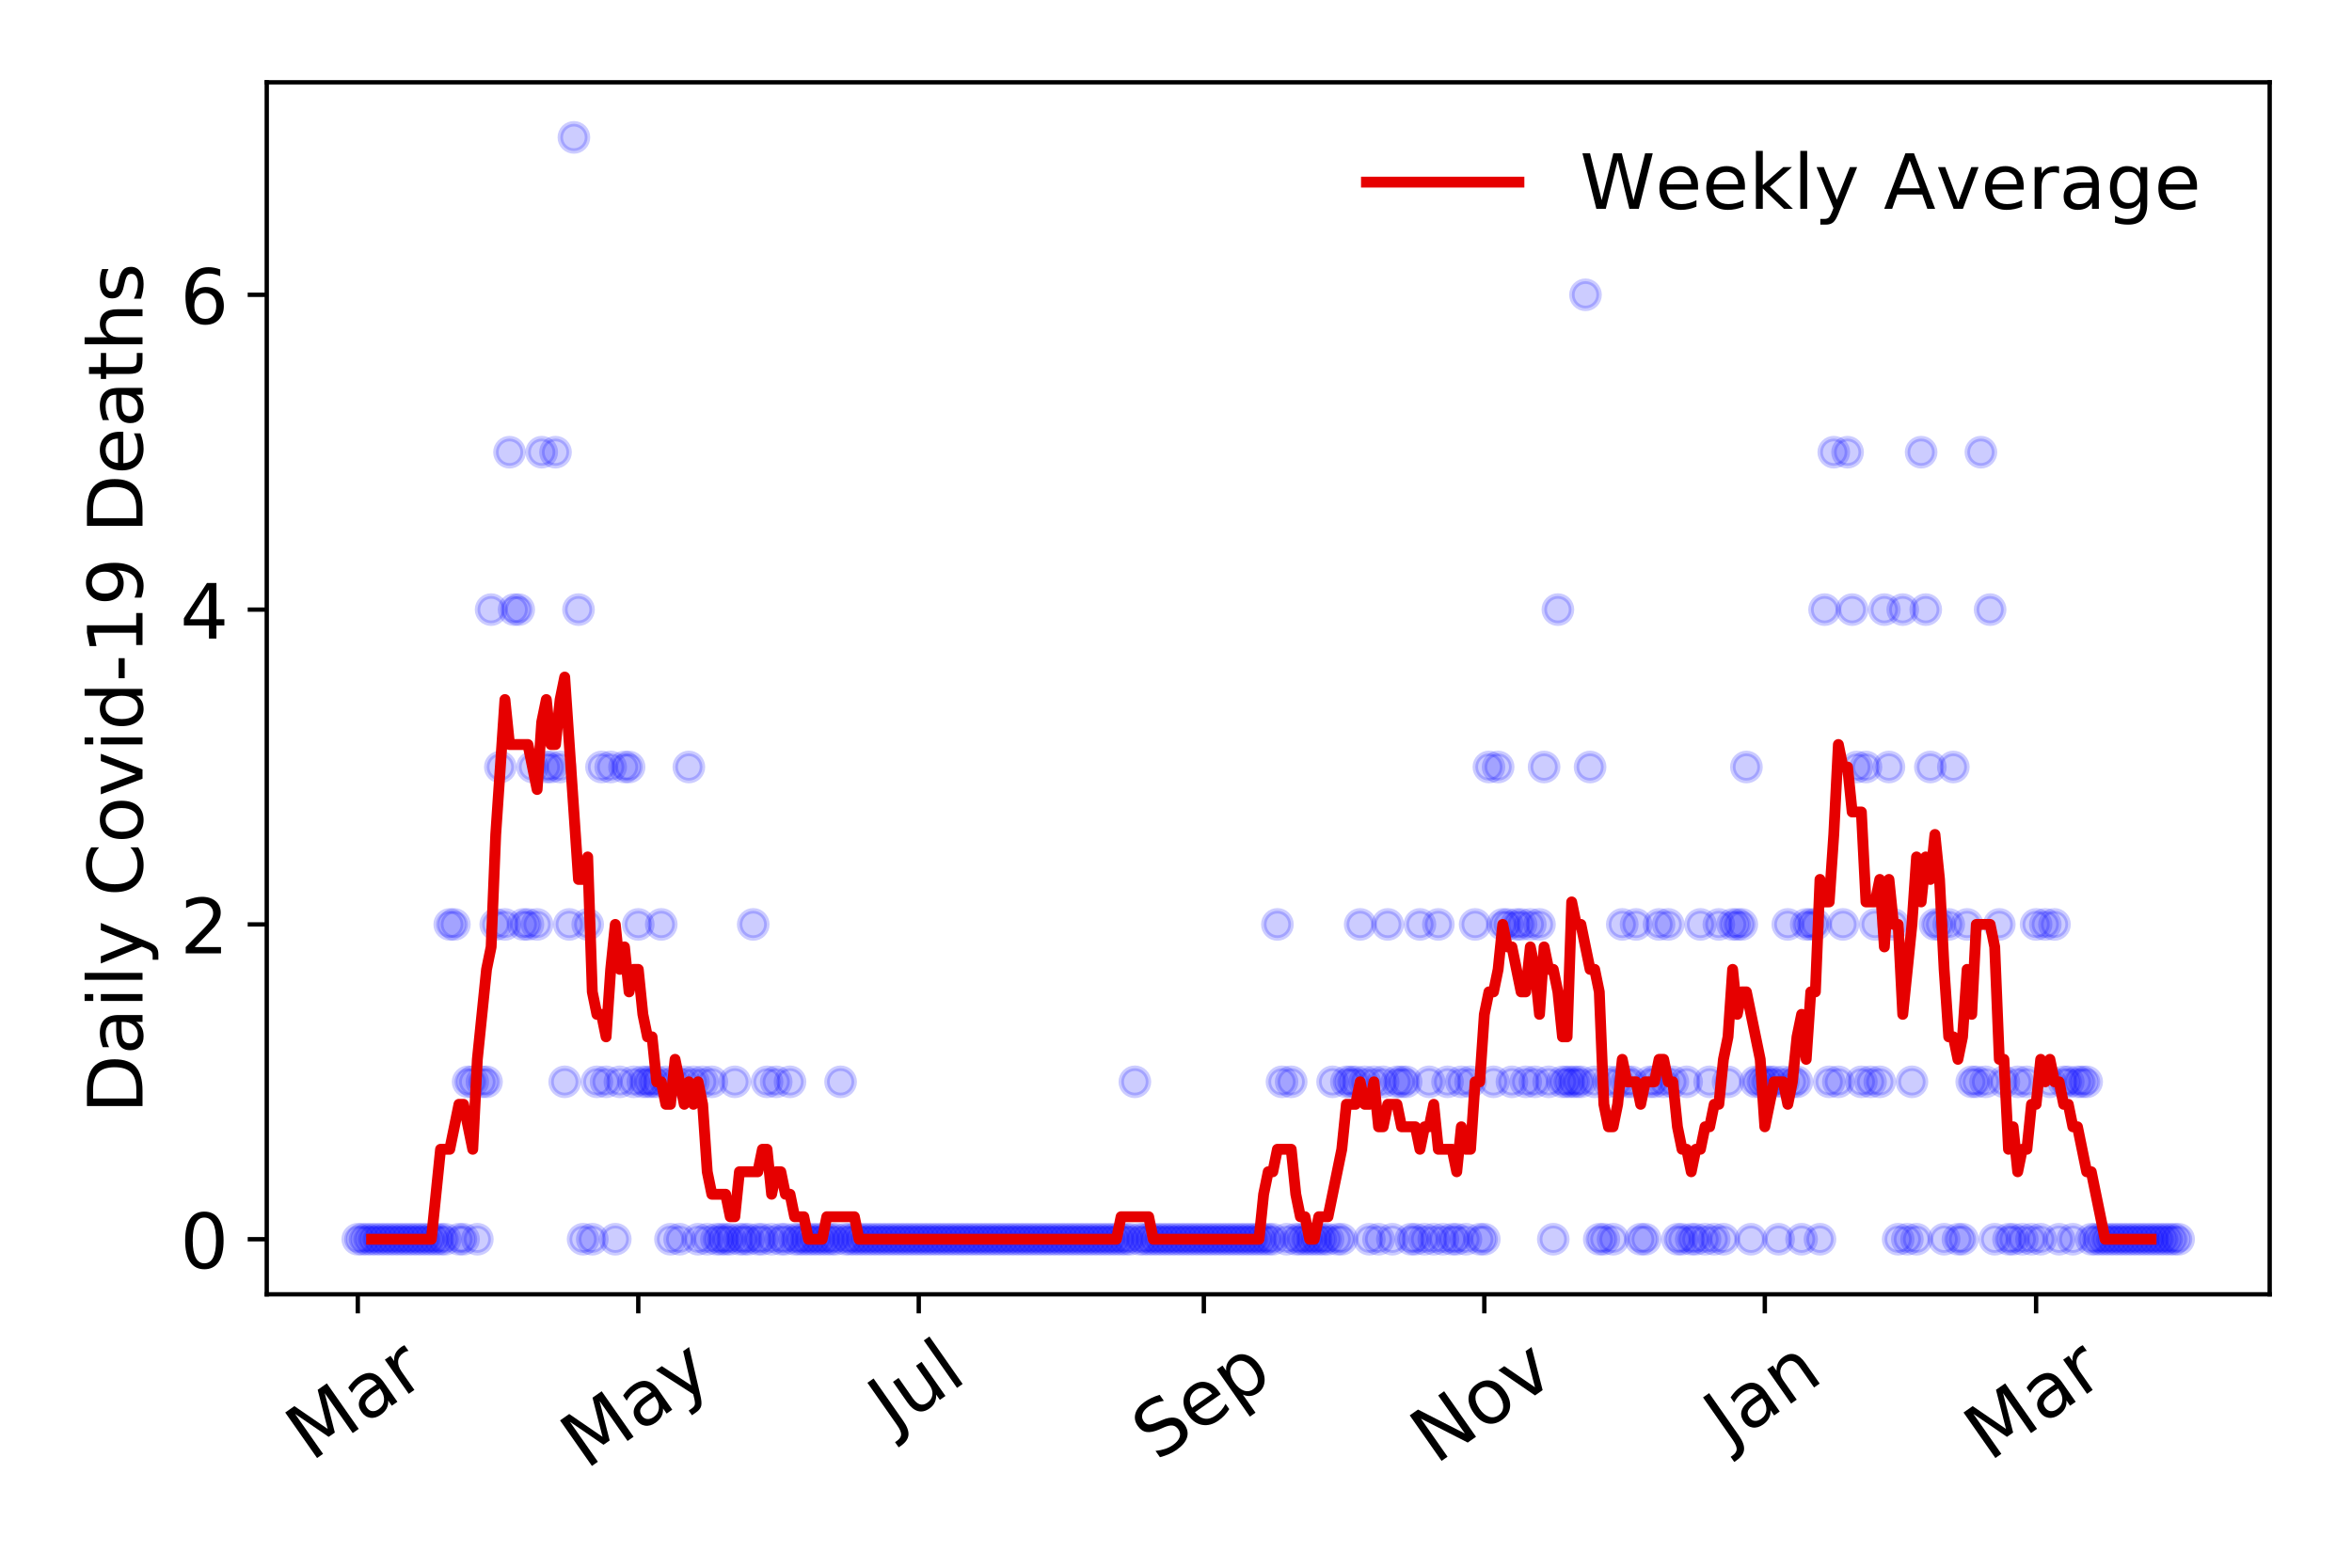 <?xml version="1.0" encoding="utf-8" standalone="no"?>
<!DOCTYPE svg PUBLIC "-//W3C//DTD SVG 1.1//EN"
  "http://www.w3.org/Graphics/SVG/1.1/DTD/svg11.dtd">
<!-- Created with matplotlib (https://matplotlib.org/) -->
<svg height="288pt" version="1.1" viewBox="0 0 432 288" width="432pt" xmlns="http://www.w3.org/2000/svg" xmlns:xlink="http://www.w3.org/1999/xlink">
 <defs>
  <style type="text/css">
*{stroke-linecap:butt;stroke-linejoin:round;}
  </style>
 </defs>
 <g id="figure_1">
  <g id="patch_1">
   <path d="M 0 288 
L 432 288 
L 432 0 
L 0 0 
z
" style="fill:#ffffff;"/>
  </g>
  <g id="axes_1">
   <g id="patch_2">
    <path d="M 48.995 237.778 
L 416.88 237.778 
L 416.88 15.12 
L 48.995 15.12 
z
" style="fill:#ffffff;"/>
   </g>
   <g id="matplotlib.axis_1">
    <g id="xtick_1">
     <g id="line2d_1">
      <defs>
       <path d="M 0 0 
L 0 3.5 
" id="m936c9b810d" style="stroke:#000000;stroke-width:0.8;"/>
      </defs>
      <g>
       <use style="stroke:#000000;stroke-width:0.8;" x="65.717" xlink:href="#m936c9b810d" y="237.778"/>
      </g>
     </g>
     <g id="text_1">
      <!-- Mar -->
      <defs>
       <path d="M 9.812 72.906 
L 24.516 72.906 
L 43.109 23.297 
L 61.812 72.906 
L 76.516 72.906 
L 76.516 0 
L 66.891 0 
L 66.891 64.016 
L 48.094 14.016 
L 38.188 14.016 
L 19.391 64.016 
L 19.391 0 
L 9.812 0 
z
" id="DejaVuSans-77"/>
       <path d="M 34.281 27.484 
Q 23.391 27.484 19.188 25 
Q 14.984 22.516 14.984 16.5 
Q 14.984 11.719 18.141 8.906 
Q 21.297 6.109 26.703 6.109 
Q 34.188 6.109 38.703 11.406 
Q 43.219 16.703 43.219 25.484 
L 43.219 27.484 
z
M 52.203 31.203 
L 52.203 0 
L 43.219 0 
L 43.219 8.297 
Q 40.141 3.328 35.547 0.953 
Q 30.953 -1.422 24.312 -1.422 
Q 15.922 -1.422 10.953 3.297 
Q 6 8.016 6 15.922 
Q 6 25.141 12.172 29.828 
Q 18.359 34.516 30.609 34.516 
L 43.219 34.516 
L 43.219 35.406 
Q 43.219 41.609 39.141 45 
Q 35.062 48.391 27.688 48.391 
Q 23 48.391 18.547 47.266 
Q 14.109 46.141 10.016 43.891 
L 10.016 52.203 
Q 14.938 54.109 19.578 55.047 
Q 24.219 56 28.609 56 
Q 40.484 56 46.344 49.844 
Q 52.203 43.703 52.203 31.203 
z
" id="DejaVuSans-97"/>
       <path d="M 41.109 46.297 
Q 39.594 47.172 37.812 47.578 
Q 36.031 48 33.891 48 
Q 26.266 48 22.188 43.047 
Q 18.109 38.094 18.109 28.812 
L 18.109 0 
L 9.078 0 
L 9.078 54.688 
L 18.109 54.688 
L 18.109 46.188 
Q 20.953 51.172 25.484 53.578 
Q 30.031 56 36.531 56 
Q 37.453 56 38.578 55.875 
Q 39.703 55.766 41.062 55.516 
z
" id="DejaVuSans-114"/>
      </defs>
      <g transform="translate(57.114 268.643)rotate(-35)scale(0.14 -0.14)">
       <use xlink:href="#DejaVuSans-77"/>
       <use x="86.279" xlink:href="#DejaVuSans-97"/>
       <use x="147.559" xlink:href="#DejaVuSans-114"/>
      </g>
     </g>
    </g>
    <g id="xtick_2">
     <g id="line2d_2">
      <g>
       <use style="stroke:#000000;stroke-width:0.8;" x="117.234" xlink:href="#m936c9b810d" y="237.778"/>
      </g>
     </g>
     <g id="text_2">
      <!-- May -->
      <defs>
       <path d="M 32.172 -5.078 
Q 28.375 -14.844 24.75 -17.812 
Q 21.141 -20.797 15.094 -20.797 
L 7.906 -20.797 
L 7.906 -13.281 
L 13.188 -13.281 
Q 16.891 -13.281 18.938 -11.516 
Q 21 -9.766 23.484 -3.219 
L 25.094 0.875 
L 2.984 54.688 
L 12.5 54.688 
L 29.594 11.922 
L 46.688 54.688 
L 56.203 54.688 
z
" id="DejaVuSans-121"/>
      </defs>
      <g transform="translate(107.595 270.094)rotate(-35)scale(0.14 -0.14)">
       <use xlink:href="#DejaVuSans-77"/>
       <use x="86.279" xlink:href="#DejaVuSans-97"/>
       <use x="147.559" xlink:href="#DejaVuSans-121"/>
      </g>
     </g>
    </g>
    <g id="xtick_3">
     <g id="line2d_3">
      <g>
       <use style="stroke:#000000;stroke-width:0.8;" x="168.752" xlink:href="#m936c9b810d" y="237.778"/>
      </g>
     </g>
     <g id="text_3">
      <!-- Jul -->
      <defs>
       <path d="M 9.812 72.906 
L 19.672 72.906 
L 19.672 5.078 
Q 19.672 -8.109 14.672 -14.062 
Q 9.672 -20.016 -1.422 -20.016 
L -5.172 -20.016 
L -5.172 -11.719 
L -2.094 -11.719 
Q 4.438 -11.719 7.125 -8.047 
Q 9.812 -4.391 9.812 5.078 
z
" id="DejaVuSans-74"/>
       <path d="M 8.5 21.578 
L 8.5 54.688 
L 17.484 54.688 
L 17.484 21.922 
Q 17.484 14.156 20.5 10.266 
Q 23.531 6.391 29.594 6.391 
Q 36.859 6.391 41.078 11.031 
Q 45.312 15.672 45.312 23.688 
L 45.312 54.688 
L 54.297 54.688 
L 54.297 0 
L 45.312 0 
L 45.312 8.406 
Q 42.047 3.422 37.719 1 
Q 33.406 -1.422 27.688 -1.422 
Q 18.266 -1.422 13.375 4.438 
Q 8.5 10.297 8.5 21.578 
z
M 31.109 56 
z
" id="DejaVuSans-117"/>
       <path d="M 9.422 75.984 
L 18.406 75.984 
L 18.406 0 
L 9.422 0 
z
" id="DejaVuSans-108"/>
      </defs>
      <g transform="translate(164.049 263.181)rotate(-35)scale(0.14 -0.14)">
       <use xlink:href="#DejaVuSans-74"/>
       <use x="29.492" xlink:href="#DejaVuSans-117"/>
       <use x="92.871" xlink:href="#DejaVuSans-108"/>
      </g>
     </g>
    </g>
    <g id="xtick_4">
     <g id="line2d_4">
      <g>
       <use style="stroke:#000000;stroke-width:0.8;" x="221.114" xlink:href="#m936c9b810d" y="237.778"/>
      </g>
     </g>
     <g id="text_4">
      <!-- Sep -->
      <defs>
       <path d="M 53.516 70.516 
L 53.516 60.891 
Q 47.906 63.578 42.922 64.891 
Q 37.938 66.219 33.297 66.219 
Q 25.25 66.219 20.875 63.094 
Q 16.5 59.969 16.5 54.203 
Q 16.5 49.359 19.406 46.891 
Q 22.312 44.438 30.422 42.922 
L 36.375 41.703 
Q 47.406 39.594 52.656 34.297 
Q 57.906 29 57.906 20.125 
Q 57.906 9.516 50.797 4.047 
Q 43.703 -1.422 29.984 -1.422 
Q 24.812 -1.422 18.969 -0.25 
Q 13.141 0.922 6.891 3.219 
L 6.891 13.375 
Q 12.891 10.016 18.656 8.297 
Q 24.422 6.594 29.984 6.594 
Q 38.422 6.594 43.016 9.906 
Q 47.609 13.234 47.609 19.391 
Q 47.609 24.75 44.312 27.781 
Q 41.016 30.812 33.5 32.328 
L 27.484 33.5 
Q 16.453 35.688 11.516 40.375 
Q 6.594 45.062 6.594 53.422 
Q 6.594 63.094 13.406 68.656 
Q 20.219 74.219 32.172 74.219 
Q 37.312 74.219 42.625 73.281 
Q 47.953 72.359 53.516 70.516 
z
" id="DejaVuSans-83"/>
       <path d="M 56.203 29.594 
L 56.203 25.203 
L 14.891 25.203 
Q 15.484 15.922 20.484 11.062 
Q 25.484 6.203 34.422 6.203 
Q 39.594 6.203 44.453 7.469 
Q 49.312 8.734 54.109 11.281 
L 54.109 2.781 
Q 49.266 0.734 44.188 -0.344 
Q 39.109 -1.422 33.891 -1.422 
Q 20.797 -1.422 13.156 6.188 
Q 5.516 13.812 5.516 26.812 
Q 5.516 40.234 12.766 48.109 
Q 20.016 56 32.328 56 
Q 43.359 56 49.781 48.891 
Q 56.203 41.797 56.203 29.594 
z
M 47.219 32.234 
Q 47.125 39.594 43.094 43.984 
Q 39.062 48.391 32.422 48.391 
Q 24.906 48.391 20.391 44.141 
Q 15.875 39.891 15.188 32.172 
z
" id="DejaVuSans-101"/>
       <path d="M 18.109 8.203 
L 18.109 -20.797 
L 9.078 -20.797 
L 9.078 54.688 
L 18.109 54.688 
L 18.109 46.391 
Q 20.953 51.266 25.266 53.625 
Q 29.594 56 35.594 56 
Q 45.562 56 51.781 48.094 
Q 58.016 40.188 58.016 27.297 
Q 58.016 14.406 51.781 6.484 
Q 45.562 -1.422 35.594 -1.422 
Q 29.594 -1.422 25.266 0.953 
Q 20.953 3.328 18.109 8.203 
z
M 48.688 27.297 
Q 48.688 37.203 44.609 42.844 
Q 40.531 48.484 33.406 48.484 
Q 26.266 48.484 22.188 42.844 
Q 18.109 37.203 18.109 27.297 
Q 18.109 17.391 22.188 11.75 
Q 26.266 6.109 33.406 6.109 
Q 40.531 6.109 44.609 11.75 
Q 48.688 17.391 48.688 27.297 
z
" id="DejaVuSans-112"/>
      </defs>
      <g transform="translate(212.521 268.629)rotate(-35)scale(0.14 -0.14)">
       <use xlink:href="#DejaVuSans-83"/>
       <use x="63.477" xlink:href="#DejaVuSans-101"/>
       <use x="125" xlink:href="#DejaVuSans-112"/>
      </g>
     </g>
    </g>
    <g id="xtick_5">
     <g id="line2d_5">
      <g>
       <use style="stroke:#000000;stroke-width:0.8;" x="272.631" xlink:href="#m936c9b810d" y="237.778"/>
      </g>
     </g>
     <g id="text_5">
      <!-- Nov -->
      <defs>
       <path d="M 9.812 72.906 
L 23.094 72.906 
L 55.422 11.922 
L 55.422 72.906 
L 64.984 72.906 
L 64.984 0 
L 51.703 0 
L 19.391 60.984 
L 19.391 0 
L 9.812 0 
z
" id="DejaVuSans-78"/>
       <path d="M 30.609 48.391 
Q 23.391 48.391 19.188 42.75 
Q 14.984 37.109 14.984 27.297 
Q 14.984 17.484 19.156 11.844 
Q 23.344 6.203 30.609 6.203 
Q 37.797 6.203 41.984 11.859 
Q 46.188 17.531 46.188 27.297 
Q 46.188 37.016 41.984 42.703 
Q 37.797 48.391 30.609 48.391 
z
M 30.609 56 
Q 42.328 56 49.016 48.375 
Q 55.719 40.766 55.719 27.297 
Q 55.719 13.875 49.016 6.219 
Q 42.328 -1.422 30.609 -1.422 
Q 18.844 -1.422 12.172 6.219 
Q 5.516 13.875 5.516 27.297 
Q 5.516 40.766 12.172 48.375 
Q 18.844 56 30.609 56 
z
" id="DejaVuSans-111"/>
       <path d="M 2.984 54.688 
L 12.5 54.688 
L 29.594 8.797 
L 46.688 54.688 
L 56.203 54.688 
L 35.688 0 
L 23.484 0 
z
" id="DejaVuSans-118"/>
      </defs>
      <g transform="translate(263.655 269.166)rotate(-35)scale(0.14 -0.14)">
       <use xlink:href="#DejaVuSans-78"/>
       <use x="74.805" xlink:href="#DejaVuSans-111"/>
       <use x="135.986" xlink:href="#DejaVuSans-118"/>
      </g>
     </g>
    </g>
    <g id="xtick_6">
     <g id="line2d_6">
      <g>
       <use style="stroke:#000000;stroke-width:0.8;" x="324.149" xlink:href="#m936c9b810d" y="237.778"/>
      </g>
     </g>
     <g id="text_6">
      <!-- Jan -->
      <defs>
       <path d="M 54.891 33.016 
L 54.891 0 
L 45.906 0 
L 45.906 32.719 
Q 45.906 40.484 42.875 44.328 
Q 39.844 48.188 33.797 48.188 
Q 26.516 48.188 22.312 43.547 
Q 18.109 38.922 18.109 30.906 
L 18.109 0 
L 9.078 0 
L 9.078 54.688 
L 18.109 54.688 
L 18.109 46.188 
Q 21.344 51.125 25.703 53.562 
Q 30.078 56 35.797 56 
Q 45.219 56 50.047 50.172 
Q 54.891 44.344 54.891 33.016 
z
" id="DejaVuSans-110"/>
      </defs>
      <g transform="translate(317.525 265.871)rotate(-35)scale(0.14 -0.14)">
       <use xlink:href="#DejaVuSans-74"/>
       <use x="29.492" xlink:href="#DejaVuSans-97"/>
       <use x="90.771" xlink:href="#DejaVuSans-110"/>
      </g>
     </g>
    </g>
    <g id="xtick_7">
     <g id="line2d_7">
      <g>
       <use style="stroke:#000000;stroke-width:0.8;" x="373.977" xlink:href="#m936c9b810d" y="237.778"/>
      </g>
     </g>
     <g id="text_7">
      <!-- Mar -->
      <g transform="translate(365.374 268.643)rotate(-35)scale(0.14 -0.14)">
       <use xlink:href="#DejaVuSans-77"/>
       <use x="86.279" xlink:href="#DejaVuSans-97"/>
       <use x="147.559" xlink:href="#DejaVuSans-114"/>
      </g>
     </g>
    </g>
   </g>
   <g id="matplotlib.axis_2">
    <g id="ytick_1">
     <g id="line2d_8">
      <defs>
       <path d="M 0 0 
L -3.5 0 
" id="mde85b7c9a2" style="stroke:#000000;stroke-width:0.8;"/>
      </defs>
      <g>
       <use style="stroke:#000000;stroke-width:0.8;" x="48.995" xlink:href="#mde85b7c9a2" y="227.657"/>
      </g>
     </g>
     <g id="text_8">
      <!-- 0 -->
      <defs>
       <path d="M 31.781 66.406 
Q 24.172 66.406 20.328 58.906 
Q 16.5 51.422 16.5 36.375 
Q 16.5 21.391 20.328 13.891 
Q 24.172 6.391 31.781 6.391 
Q 39.453 6.391 43.281 13.891 
Q 47.125 21.391 47.125 36.375 
Q 47.125 51.422 43.281 58.906 
Q 39.453 66.406 31.781 66.406 
z
M 31.781 74.219 
Q 44.047 74.219 50.516 64.516 
Q 56.984 54.828 56.984 36.375 
Q 56.984 17.969 50.516 8.266 
Q 44.047 -1.422 31.781 -1.422 
Q 19.531 -1.422 13.062 8.266 
Q 6.594 17.969 6.594 36.375 
Q 6.594 54.828 13.062 64.516 
Q 19.531 74.219 31.781 74.219 
z
" id="DejaVuSans-48"/>
      </defs>
      <g transform="translate(33.087 232.976)scale(0.14 -0.14)">
       <use xlink:href="#DejaVuSans-48"/>
      </g>
     </g>
    </g>
    <g id="ytick_2">
     <g id="line2d_9">
      <g>
       <use style="stroke:#000000;stroke-width:0.8;" x="48.995" xlink:href="#mde85b7c9a2" y="169.824"/>
      </g>
     </g>
     <g id="text_9">
      <!-- 2 -->
      <defs>
       <path d="M 19.188 8.297 
L 53.609 8.297 
L 53.609 0 
L 7.328 0 
L 7.328 8.297 
Q 12.938 14.109 22.625 23.891 
Q 32.328 33.688 34.812 36.531 
Q 39.547 41.844 41.422 45.531 
Q 43.312 49.219 43.312 52.781 
Q 43.312 58.594 39.234 62.25 
Q 35.156 65.922 28.609 65.922 
Q 23.969 65.922 18.812 64.312 
Q 13.672 62.703 7.812 59.422 
L 7.812 69.391 
Q 13.766 71.781 18.938 73 
Q 24.125 74.219 28.422 74.219 
Q 39.75 74.219 46.484 68.547 
Q 53.219 62.891 53.219 53.422 
Q 53.219 48.922 51.531 44.891 
Q 49.859 40.875 45.406 35.406 
Q 44.188 33.984 37.641 27.219 
Q 31.109 20.453 19.188 8.297 
z
" id="DejaVuSans-50"/>
      </defs>
      <g transform="translate(33.087 175.143)scale(0.14 -0.14)">
       <use xlink:href="#DejaVuSans-50"/>
      </g>
     </g>
    </g>
    <g id="ytick_3">
     <g id="line2d_10">
      <g>
       <use style="stroke:#000000;stroke-width:0.8;" x="48.995" xlink:href="#mde85b7c9a2" y="111.991"/>
      </g>
     </g>
     <g id="text_10">
      <!-- 4 -->
      <defs>
       <path d="M 37.797 64.312 
L 12.891 25.391 
L 37.797 25.391 
z
M 35.203 72.906 
L 47.609 72.906 
L 47.609 25.391 
L 58.016 25.391 
L 58.016 17.188 
L 47.609 17.188 
L 47.609 0 
L 37.797 0 
L 37.797 17.188 
L 4.891 17.188 
L 4.891 26.703 
z
" id="DejaVuSans-52"/>
      </defs>
      <g transform="translate(33.087 117.31)scale(0.14 -0.14)">
       <use xlink:href="#DejaVuSans-52"/>
      </g>
     </g>
    </g>
    <g id="ytick_4">
     <g id="line2d_11">
      <g>
       <use style="stroke:#000000;stroke-width:0.8;" x="48.995" xlink:href="#mde85b7c9a2" y="54.157"/>
      </g>
     </g>
     <g id="text_11">
      <!-- 6 -->
      <defs>
       <path d="M 33.016 40.375 
Q 26.375 40.375 22.484 35.828 
Q 18.609 31.297 18.609 23.391 
Q 18.609 15.531 22.484 10.953 
Q 26.375 6.391 33.016 6.391 
Q 39.656 6.391 43.531 10.953 
Q 47.406 15.531 47.406 23.391 
Q 47.406 31.297 43.531 35.828 
Q 39.656 40.375 33.016 40.375 
z
M 52.594 71.297 
L 52.594 62.312 
Q 48.875 64.062 45.094 64.984 
Q 41.312 65.922 37.594 65.922 
Q 27.828 65.922 22.672 59.328 
Q 17.531 52.734 16.797 39.406 
Q 19.672 43.656 24.016 45.922 
Q 28.375 48.188 33.594 48.188 
Q 44.578 48.188 50.953 41.516 
Q 57.328 34.859 57.328 23.391 
Q 57.328 12.156 50.688 5.359 
Q 44.047 -1.422 33.016 -1.422 
Q 20.359 -1.422 13.672 8.266 
Q 6.984 17.969 6.984 36.375 
Q 6.984 53.656 15.188 63.938 
Q 23.391 74.219 37.203 74.219 
Q 40.922 74.219 44.703 73.484 
Q 48.484 72.75 52.594 71.297 
z
" id="DejaVuSans-54"/>
      </defs>
      <g transform="translate(33.087 59.476)scale(0.14 -0.14)">
       <use xlink:href="#DejaVuSans-54"/>
      </g>
     </g>
    </g>
    <g id="text_12">
     <!-- Daily Covid-19 Deaths -->
     <defs>
      <path d="M 19.672 64.797 
L 19.672 8.109 
L 31.594 8.109 
Q 46.688 8.109 53.688 14.938 
Q 60.688 21.781 60.688 36.531 
Q 60.688 51.172 53.688 57.984 
Q 46.688 64.797 31.594 64.797 
z
M 9.812 72.906 
L 30.078 72.906 
Q 51.266 72.906 61.172 64.094 
Q 71.094 55.281 71.094 36.531 
Q 71.094 17.672 61.125 8.828 
Q 51.172 0 30.078 0 
L 9.812 0 
z
" id="DejaVuSans-68"/>
      <path d="M 9.422 54.688 
L 18.406 54.688 
L 18.406 0 
L 9.422 0 
z
M 9.422 75.984 
L 18.406 75.984 
L 18.406 64.594 
L 9.422 64.594 
z
" id="DejaVuSans-105"/>
      <path id="DejaVuSans-32"/>
      <path d="M 64.406 67.281 
L 64.406 56.891 
Q 59.422 61.531 53.781 63.812 
Q 48.141 66.109 41.797 66.109 
Q 29.297 66.109 22.656 58.469 
Q 16.016 50.828 16.016 36.375 
Q 16.016 21.969 22.656 14.328 
Q 29.297 6.688 41.797 6.688 
Q 48.141 6.688 53.781 8.984 
Q 59.422 11.281 64.406 15.922 
L 64.406 5.609 
Q 59.234 2.094 53.438 0.328 
Q 47.656 -1.422 41.219 -1.422 
Q 24.656 -1.422 15.125 8.703 
Q 5.609 18.844 5.609 36.375 
Q 5.609 53.953 15.125 64.078 
Q 24.656 74.219 41.219 74.219 
Q 47.75 74.219 53.531 72.484 
Q 59.328 70.75 64.406 67.281 
z
" id="DejaVuSans-67"/>
      <path d="M 45.406 46.391 
L 45.406 75.984 
L 54.391 75.984 
L 54.391 0 
L 45.406 0 
L 45.406 8.203 
Q 42.578 3.328 38.25 0.953 
Q 33.938 -1.422 27.875 -1.422 
Q 17.969 -1.422 11.734 6.484 
Q 5.516 14.406 5.516 27.297 
Q 5.516 40.188 11.734 48.094 
Q 17.969 56 27.875 56 
Q 33.938 56 38.25 53.625 
Q 42.578 51.266 45.406 46.391 
z
M 14.797 27.297 
Q 14.797 17.391 18.875 11.75 
Q 22.953 6.109 30.078 6.109 
Q 37.203 6.109 41.297 11.75 
Q 45.406 17.391 45.406 27.297 
Q 45.406 37.203 41.297 42.844 
Q 37.203 48.484 30.078 48.484 
Q 22.953 48.484 18.875 42.844 
Q 14.797 37.203 14.797 27.297 
z
" id="DejaVuSans-100"/>
      <path d="M 4.891 31.391 
L 31.203 31.391 
L 31.203 23.391 
L 4.891 23.391 
z
" id="DejaVuSans-45"/>
      <path d="M 12.406 8.297 
L 28.516 8.297 
L 28.516 63.922 
L 10.984 60.406 
L 10.984 69.391 
L 28.422 72.906 
L 38.281 72.906 
L 38.281 8.297 
L 54.391 8.297 
L 54.391 0 
L 12.406 0 
z
" id="DejaVuSans-49"/>
      <path d="M 10.984 1.516 
L 10.984 10.5 
Q 14.703 8.734 18.5 7.812 
Q 22.312 6.891 25.984 6.891 
Q 35.75 6.891 40.891 13.453 
Q 46.047 20.016 46.781 33.406 
Q 43.953 29.203 39.594 26.953 
Q 35.25 24.703 29.984 24.703 
Q 19.047 24.703 12.672 31.312 
Q 6.297 37.938 6.297 49.422 
Q 6.297 60.641 12.938 67.422 
Q 19.578 74.219 30.609 74.219 
Q 43.266 74.219 49.922 64.516 
Q 56.594 54.828 56.594 36.375 
Q 56.594 19.141 48.406 8.859 
Q 40.234 -1.422 26.422 -1.422 
Q 22.703 -1.422 18.891 -0.688 
Q 15.094 0.047 10.984 1.516 
z
M 30.609 32.422 
Q 37.25 32.422 41.125 36.953 
Q 45.016 41.5 45.016 49.422 
Q 45.016 57.281 41.125 61.844 
Q 37.25 66.406 30.609 66.406 
Q 23.969 66.406 20.094 61.844 
Q 16.219 57.281 16.219 49.422 
Q 16.219 41.5 20.094 36.953 
Q 23.969 32.422 30.609 32.422 
z
" id="DejaVuSans-57"/>
      <path d="M 18.312 70.219 
L 18.312 54.688 
L 36.812 54.688 
L 36.812 47.703 
L 18.312 47.703 
L 18.312 18.016 
Q 18.312 11.328 20.141 9.422 
Q 21.969 7.516 27.594 7.516 
L 36.812 7.516 
L 36.812 0 
L 27.594 0 
Q 17.188 0 13.234 3.875 
Q 9.281 7.766 9.281 18.016 
L 9.281 47.703 
L 2.688 47.703 
L 2.688 54.688 
L 9.281 54.688 
L 9.281 70.219 
z
" id="DejaVuSans-116"/>
      <path d="M 54.891 33.016 
L 54.891 0 
L 45.906 0 
L 45.906 32.719 
Q 45.906 40.484 42.875 44.328 
Q 39.844 48.188 33.797 48.188 
Q 26.516 48.188 22.312 43.547 
Q 18.109 38.922 18.109 30.906 
L 18.109 0 
L 9.078 0 
L 9.078 75.984 
L 18.109 75.984 
L 18.109 46.188 
Q 21.344 51.125 25.703 53.562 
Q 30.078 56 35.797 56 
Q 45.219 56 50.047 50.172 
Q 54.891 44.344 54.891 33.016 
z
" id="DejaVuSans-104"/>
      <path d="M 44.281 53.078 
L 44.281 44.578 
Q 40.484 46.531 36.375 47.5 
Q 32.281 48.484 27.875 48.484 
Q 21.188 48.484 17.844 46.438 
Q 14.5 44.391 14.5 40.281 
Q 14.5 37.156 16.891 35.375 
Q 19.281 33.594 26.516 31.984 
L 29.594 31.297 
Q 39.156 29.25 43.188 25.516 
Q 47.219 21.781 47.219 15.094 
Q 47.219 7.469 41.188 3.016 
Q 35.156 -1.422 24.609 -1.422 
Q 20.219 -1.422 15.453 -0.562 
Q 10.688 0.297 5.422 2 
L 5.422 11.281 
Q 10.406 8.688 15.234 7.391 
Q 20.062 6.109 24.812 6.109 
Q 31.156 6.109 34.562 8.281 
Q 37.984 10.453 37.984 14.406 
Q 37.984 18.062 35.516 20.016 
Q 33.062 21.969 24.703 23.781 
L 21.578 24.516 
Q 13.234 26.266 9.516 29.906 
Q 5.812 33.547 5.812 39.891 
Q 5.812 47.609 11.281 51.797 
Q 16.75 56 26.812 56 
Q 31.781 56 36.172 55.266 
Q 40.578 54.547 44.281 53.078 
z
" id="DejaVuSans-115"/>
     </defs>
     <g transform="translate(26.176 204.56)rotate(-90)scale(0.14 -0.14)">
      <use xlink:href="#DejaVuSans-68"/>
      <use x="77.002" xlink:href="#DejaVuSans-97"/>
      <use x="138.281" xlink:href="#DejaVuSans-105"/>
      <use x="166.064" xlink:href="#DejaVuSans-108"/>
      <use x="193.848" xlink:href="#DejaVuSans-121"/>
      <use x="253.027" xlink:href="#DejaVuSans-32"/>
      <use x="284.814" xlink:href="#DejaVuSans-67"/>
      <use x="354.639" xlink:href="#DejaVuSans-111"/>
      <use x="415.82" xlink:href="#DejaVuSans-118"/>
      <use x="475" xlink:href="#DejaVuSans-105"/>
      <use x="502.783" xlink:href="#DejaVuSans-100"/>
      <use x="566.26" xlink:href="#DejaVuSans-45"/>
      <use x="602.344" xlink:href="#DejaVuSans-49"/>
      <use x="665.967" xlink:href="#DejaVuSans-57"/>
      <use x="729.59" xlink:href="#DejaVuSans-32"/>
      <use x="761.377" xlink:href="#DejaVuSans-68"/>
      <use x="838.379" xlink:href="#DejaVuSans-101"/>
      <use x="899.902" xlink:href="#DejaVuSans-97"/>
      <use x="961.182" xlink:href="#DejaVuSans-116"/>
      <use x="1000.391" xlink:href="#DejaVuSans-104"/>
      <use x="1063.77" xlink:href="#DejaVuSans-115"/>
     </g>
    </g>
   </g>
   <g id="line2d_12">
    <defs>
     <path d="M 0 2.5 
C 0.663 2.5 1.299 2.237 1.768 1.768 
C 2.237 1.299 2.5 0.663 2.5 0 
C 2.5 -0.663 2.237 -1.299 1.768 -1.768 
C 1.299 -2.237 0.663 -2.5 0 -2.5 
C -0.663 -2.5 -1.299 -2.237 -1.768 -1.768 
C -2.237 -1.299 -2.5 -0.663 -2.5 0 
C -2.5 0.663 -2.237 1.299 -1.768 1.768 
C -1.299 2.237 -0.663 2.5 0 2.5 
z
" id="me636229466" style="stroke:#0000ff;stroke-opacity:0.2;"/>
    </defs>
    <g clip-path="url(#p8b34c23d21)">
     <use style="fill:#0000ff;fill-opacity:0.2;stroke:#0000ff;stroke-opacity:0.2;" x="65.717" xlink:href="#me636229466" y="227.657"/>
     <use style="fill:#0000ff;fill-opacity:0.2;stroke:#0000ff;stroke-opacity:0.2;" x="66.562" xlink:href="#me636229466" y="227.657"/>
     <use style="fill:#0000ff;fill-opacity:0.2;stroke:#0000ff;stroke-opacity:0.2;" x="67.406" xlink:href="#me636229466" y="227.657"/>
     <use style="fill:#0000ff;fill-opacity:0.2;stroke:#0000ff;stroke-opacity:0.2;" x="68.251" xlink:href="#me636229466" y="227.657"/>
     <use style="fill:#0000ff;fill-opacity:0.2;stroke:#0000ff;stroke-opacity:0.2;" x="69.095" xlink:href="#me636229466" y="227.657"/>
     <use style="fill:#0000ff;fill-opacity:0.2;stroke:#0000ff;stroke-opacity:0.2;" x="69.94" xlink:href="#me636229466" y="227.657"/>
     <use style="fill:#0000ff;fill-opacity:0.2;stroke:#0000ff;stroke-opacity:0.2;" x="70.784" xlink:href="#me636229466" y="227.657"/>
     <use style="fill:#0000ff;fill-opacity:0.2;stroke:#0000ff;stroke-opacity:0.2;" x="71.629" xlink:href="#me636229466" y="227.657"/>
     <use style="fill:#0000ff;fill-opacity:0.2;stroke:#0000ff;stroke-opacity:0.2;" x="72.473" xlink:href="#me636229466" y="227.657"/>
     <use style="fill:#0000ff;fill-opacity:0.2;stroke:#0000ff;stroke-opacity:0.2;" x="73.318" xlink:href="#me636229466" y="227.657"/>
     <use style="fill:#0000ff;fill-opacity:0.2;stroke:#0000ff;stroke-opacity:0.2;" x="74.163" xlink:href="#me636229466" y="227.657"/>
     <use style="fill:#0000ff;fill-opacity:0.2;stroke:#0000ff;stroke-opacity:0.2;" x="75.007" xlink:href="#me636229466" y="227.657"/>
     <use style="fill:#0000ff;fill-opacity:0.2;stroke:#0000ff;stroke-opacity:0.2;" x="75.852" xlink:href="#me636229466" y="227.657"/>
     <use style="fill:#0000ff;fill-opacity:0.2;stroke:#0000ff;stroke-opacity:0.2;" x="76.696" xlink:href="#me636229466" y="227.657"/>
     <use style="fill:#0000ff;fill-opacity:0.2;stroke:#0000ff;stroke-opacity:0.2;" x="77.541" xlink:href="#me636229466" y="227.657"/>
     <use style="fill:#0000ff;fill-opacity:0.2;stroke:#0000ff;stroke-opacity:0.2;" x="78.385" xlink:href="#me636229466" y="227.657"/>
     <use style="fill:#0000ff;fill-opacity:0.2;stroke:#0000ff;stroke-opacity:0.2;" x="79.23" xlink:href="#me636229466" y="227.657"/>
     <use style="fill:#0000ff;fill-opacity:0.2;stroke:#0000ff;stroke-opacity:0.2;" x="80.074" xlink:href="#me636229466" y="227.657"/>
     <use style="fill:#0000ff;fill-opacity:0.2;stroke:#0000ff;stroke-opacity:0.2;" x="80.919" xlink:href="#me636229466" y="227.657"/>
     <use style="fill:#0000ff;fill-opacity:0.2;stroke:#0000ff;stroke-opacity:0.2;" x="81.763" xlink:href="#me636229466" y="227.657"/>
     <use style="fill:#0000ff;fill-opacity:0.2;stroke:#0000ff;stroke-opacity:0.2;" x="82.608" xlink:href="#me636229466" y="169.824"/>
     <use style="fill:#0000ff;fill-opacity:0.2;stroke:#0000ff;stroke-opacity:0.2;" x="83.453" xlink:href="#me636229466" y="169.824"/>
     <use style="fill:#0000ff;fill-opacity:0.2;stroke:#0000ff;stroke-opacity:0.2;" x="84.297" xlink:href="#me636229466" y="227.657"/>
     <use style="fill:#0000ff;fill-opacity:0.2;stroke:#0000ff;stroke-opacity:0.2;" x="85.142" xlink:href="#me636229466" y="227.657"/>
     <use style="fill:#0000ff;fill-opacity:0.2;stroke:#0000ff;stroke-opacity:0.2;" x="85.986" xlink:href="#me636229466" y="198.741"/>
     <use style="fill:#0000ff;fill-opacity:0.2;stroke:#0000ff;stroke-opacity:0.2;" x="86.831" xlink:href="#me636229466" y="198.741"/>
     <use style="fill:#0000ff;fill-opacity:0.2;stroke:#0000ff;stroke-opacity:0.2;" x="87.675" xlink:href="#me636229466" y="227.657"/>
     <use style="fill:#0000ff;fill-opacity:0.2;stroke:#0000ff;stroke-opacity:0.2;" x="88.52" xlink:href="#me636229466" y="198.741"/>
     <use style="fill:#0000ff;fill-opacity:0.2;stroke:#0000ff;stroke-opacity:0.2;" x="89.364" xlink:href="#me636229466" y="198.741"/>
     <use style="fill:#0000ff;fill-opacity:0.2;stroke:#0000ff;stroke-opacity:0.2;" x="90.209" xlink:href="#me636229466" y="111.991"/>
     <use style="fill:#0000ff;fill-opacity:0.2;stroke:#0000ff;stroke-opacity:0.2;" x="91.053" xlink:href="#me636229466" y="169.824"/>
     <use style="fill:#0000ff;fill-opacity:0.2;stroke:#0000ff;stroke-opacity:0.2;" x="91.898" xlink:href="#me636229466" y="140.907"/>
     <use style="fill:#0000ff;fill-opacity:0.2;stroke:#0000ff;stroke-opacity:0.2;" x="92.743" xlink:href="#me636229466" y="169.824"/>
     <use style="fill:#0000ff;fill-opacity:0.2;stroke:#0000ff;stroke-opacity:0.2;" x="93.587" xlink:href="#me636229466" y="83.074"/>
     <use style="fill:#0000ff;fill-opacity:0.2;stroke:#0000ff;stroke-opacity:0.2;" x="94.432" xlink:href="#me636229466" y="111.991"/>
     <use style="fill:#0000ff;fill-opacity:0.2;stroke:#0000ff;stroke-opacity:0.2;" x="95.276" xlink:href="#me636229466" y="111.991"/>
     <use style="fill:#0000ff;fill-opacity:0.2;stroke:#0000ff;stroke-opacity:0.2;" x="96.121" xlink:href="#me636229466" y="169.824"/>
     <use style="fill:#0000ff;fill-opacity:0.2;stroke:#0000ff;stroke-opacity:0.2;" x="96.965" xlink:href="#me636229466" y="169.824"/>
     <use style="fill:#0000ff;fill-opacity:0.2;stroke:#0000ff;stroke-opacity:0.2;" x="97.81" xlink:href="#me636229466" y="140.907"/>
     <use style="fill:#0000ff;fill-opacity:0.2;stroke:#0000ff;stroke-opacity:0.2;" x="98.654" xlink:href="#me636229466" y="169.824"/>
     <use style="fill:#0000ff;fill-opacity:0.2;stroke:#0000ff;stroke-opacity:0.2;" x="99.499" xlink:href="#me636229466" y="83.074"/>
     <use style="fill:#0000ff;fill-opacity:0.2;stroke:#0000ff;stroke-opacity:0.2;" x="100.344" xlink:href="#me636229466" y="140.907"/>
     <use style="fill:#0000ff;fill-opacity:0.2;stroke:#0000ff;stroke-opacity:0.2;" x="101.188" xlink:href="#me636229466" y="140.907"/>
     <use style="fill:#0000ff;fill-opacity:0.2;stroke:#0000ff;stroke-opacity:0.2;" x="102.033" xlink:href="#me636229466" y="83.074"/>
     <use style="fill:#0000ff;fill-opacity:0.2;stroke:#0000ff;stroke-opacity:0.2;" x="102.877" xlink:href="#me636229466" y="140.907"/>
     <use style="fill:#0000ff;fill-opacity:0.2;stroke:#0000ff;stroke-opacity:0.2;" x="103.722" xlink:href="#me636229466" y="198.741"/>
     <use style="fill:#0000ff;fill-opacity:0.2;stroke:#0000ff;stroke-opacity:0.2;" x="104.566" xlink:href="#me636229466" y="169.824"/>
     <use style="fill:#0000ff;fill-opacity:0.2;stroke:#0000ff;stroke-opacity:0.2;" x="105.411" xlink:href="#me636229466" y="25.241"/>
     <use style="fill:#0000ff;fill-opacity:0.2;stroke:#0000ff;stroke-opacity:0.2;" x="106.255" xlink:href="#me636229466" y="111.991"/>
     <use style="fill:#0000ff;fill-opacity:0.2;stroke:#0000ff;stroke-opacity:0.2;" x="107.1" xlink:href="#me636229466" y="227.657"/>
     <use style="fill:#0000ff;fill-opacity:0.2;stroke:#0000ff;stroke-opacity:0.2;" x="107.944" xlink:href="#me636229466" y="169.824"/>
     <use style="fill:#0000ff;fill-opacity:0.2;stroke:#0000ff;stroke-opacity:0.2;" x="108.789" xlink:href="#me636229466" y="227.657"/>
     <use style="fill:#0000ff;fill-opacity:0.2;stroke:#0000ff;stroke-opacity:0.2;" x="109.634" xlink:href="#me636229466" y="198.741"/>
     <use style="fill:#0000ff;fill-opacity:0.2;stroke:#0000ff;stroke-opacity:0.2;" x="110.478" xlink:href="#me636229466" y="140.907"/>
     <use style="fill:#0000ff;fill-opacity:0.2;stroke:#0000ff;stroke-opacity:0.2;" x="111.323" xlink:href="#me636229466" y="198.741"/>
     <use style="fill:#0000ff;fill-opacity:0.2;stroke:#0000ff;stroke-opacity:0.2;" x="112.167" xlink:href="#me636229466" y="140.907"/>
     <use style="fill:#0000ff;fill-opacity:0.2;stroke:#0000ff;stroke-opacity:0.2;" x="113.012" xlink:href="#me636229466" y="227.657"/>
     <use style="fill:#0000ff;fill-opacity:0.2;stroke:#0000ff;stroke-opacity:0.2;" x="113.856" xlink:href="#me636229466" y="198.741"/>
     <use style="fill:#0000ff;fill-opacity:0.2;stroke:#0000ff;stroke-opacity:0.2;" x="114.701" xlink:href="#me636229466" y="140.907"/>
     <use style="fill:#0000ff;fill-opacity:0.2;stroke:#0000ff;stroke-opacity:0.2;" x="115.545" xlink:href="#me636229466" y="140.907"/>
     <use style="fill:#0000ff;fill-opacity:0.2;stroke:#0000ff;stroke-opacity:0.2;" x="116.39" xlink:href="#me636229466" y="198.741"/>
     <use style="fill:#0000ff;fill-opacity:0.2;stroke:#0000ff;stroke-opacity:0.2;" x="117.234" xlink:href="#me636229466" y="169.824"/>
     <use style="fill:#0000ff;fill-opacity:0.2;stroke:#0000ff;stroke-opacity:0.2;" x="118.079" xlink:href="#me636229466" y="198.741"/>
     <use style="fill:#0000ff;fill-opacity:0.2;stroke:#0000ff;stroke-opacity:0.2;" x="118.924" xlink:href="#me636229466" y="198.741"/>
     <use style="fill:#0000ff;fill-opacity:0.2;stroke:#0000ff;stroke-opacity:0.2;" x="119.768" xlink:href="#me636229466" y="198.741"/>
     <use style="fill:#0000ff;fill-opacity:0.2;stroke:#0000ff;stroke-opacity:0.2;" x="120.613" xlink:href="#me636229466" y="198.741"/>
     <use style="fill:#0000ff;fill-opacity:0.2;stroke:#0000ff;stroke-opacity:0.2;" x="121.457" xlink:href="#me636229466" y="169.824"/>
     <use style="fill:#0000ff;fill-opacity:0.2;stroke:#0000ff;stroke-opacity:0.2;" x="122.302" xlink:href="#me636229466" y="198.741"/>
     <use style="fill:#0000ff;fill-opacity:0.2;stroke:#0000ff;stroke-opacity:0.2;" x="123.146" xlink:href="#me636229466" y="227.657"/>
     <use style="fill:#0000ff;fill-opacity:0.2;stroke:#0000ff;stroke-opacity:0.2;" x="123.991" xlink:href="#me636229466" y="198.741"/>
     <use style="fill:#0000ff;fill-opacity:0.2;stroke:#0000ff;stroke-opacity:0.2;" x="124.835" xlink:href="#me636229466" y="227.657"/>
     <use style="fill:#0000ff;fill-opacity:0.2;stroke:#0000ff;stroke-opacity:0.2;" x="125.68" xlink:href="#me636229466" y="198.741"/>
     <use style="fill:#0000ff;fill-opacity:0.2;stroke:#0000ff;stroke-opacity:0.2;" x="126.524" xlink:href="#me636229466" y="140.907"/>
     <use style="fill:#0000ff;fill-opacity:0.2;stroke:#0000ff;stroke-opacity:0.2;" x="127.369" xlink:href="#me636229466" y="198.741"/>
     <use style="fill:#0000ff;fill-opacity:0.2;stroke:#0000ff;stroke-opacity:0.2;" x="128.214" xlink:href="#me636229466" y="227.657"/>
     <use style="fill:#0000ff;fill-opacity:0.2;stroke:#0000ff;stroke-opacity:0.2;" x="129.058" xlink:href="#me636229466" y="198.741"/>
     <use style="fill:#0000ff;fill-opacity:0.2;stroke:#0000ff;stroke-opacity:0.2;" x="129.903" xlink:href="#me636229466" y="227.657"/>
     <use style="fill:#0000ff;fill-opacity:0.2;stroke:#0000ff;stroke-opacity:0.2;" x="130.747" xlink:href="#me636229466" y="198.741"/>
     <use style="fill:#0000ff;fill-opacity:0.2;stroke:#0000ff;stroke-opacity:0.2;" x="131.592" xlink:href="#me636229466" y="227.657"/>
     <use style="fill:#0000ff;fill-opacity:0.2;stroke:#0000ff;stroke-opacity:0.2;" x="132.436" xlink:href="#me636229466" y="227.657"/>
     <use style="fill:#0000ff;fill-opacity:0.2;stroke:#0000ff;stroke-opacity:0.2;" x="133.281" xlink:href="#me636229466" y="227.657"/>
     <use style="fill:#0000ff;fill-opacity:0.2;stroke:#0000ff;stroke-opacity:0.2;" x="134.125" xlink:href="#me636229466" y="227.657"/>
     <use style="fill:#0000ff;fill-opacity:0.2;stroke:#0000ff;stroke-opacity:0.2;" x="134.97" xlink:href="#me636229466" y="198.741"/>
     <use style="fill:#0000ff;fill-opacity:0.2;stroke:#0000ff;stroke-opacity:0.2;" x="135.815" xlink:href="#me636229466" y="227.657"/>
     <use style="fill:#0000ff;fill-opacity:0.2;stroke:#0000ff;stroke-opacity:0.2;" x="136.659" xlink:href="#me636229466" y="227.657"/>
     <use style="fill:#0000ff;fill-opacity:0.2;stroke:#0000ff;stroke-opacity:0.2;" x="137.504" xlink:href="#me636229466" y="227.657"/>
     <use style="fill:#0000ff;fill-opacity:0.2;stroke:#0000ff;stroke-opacity:0.2;" x="138.348" xlink:href="#me636229466" y="169.824"/>
     <use style="fill:#0000ff;fill-opacity:0.2;stroke:#0000ff;stroke-opacity:0.2;" x="139.193" xlink:href="#me636229466" y="227.657"/>
     <use style="fill:#0000ff;fill-opacity:0.2;stroke:#0000ff;stroke-opacity:0.2;" x="140.037" xlink:href="#me636229466" y="227.657"/>
     <use style="fill:#0000ff;fill-opacity:0.2;stroke:#0000ff;stroke-opacity:0.2;" x="140.882" xlink:href="#me636229466" y="198.741"/>
     <use style="fill:#0000ff;fill-opacity:0.2;stroke:#0000ff;stroke-opacity:0.2;" x="141.726" xlink:href="#me636229466" y="227.657"/>
     <use style="fill:#0000ff;fill-opacity:0.2;stroke:#0000ff;stroke-opacity:0.2;" x="142.571" xlink:href="#me636229466" y="198.741"/>
     <use style="fill:#0000ff;fill-opacity:0.2;stroke:#0000ff;stroke-opacity:0.2;" x="143.415" xlink:href="#me636229466" y="227.657"/>
     <use style="fill:#0000ff;fill-opacity:0.2;stroke:#0000ff;stroke-opacity:0.2;" x="144.26" xlink:href="#me636229466" y="227.657"/>
     <use style="fill:#0000ff;fill-opacity:0.2;stroke:#0000ff;stroke-opacity:0.2;" x="145.105" xlink:href="#me636229466" y="198.741"/>
     <use style="fill:#0000ff;fill-opacity:0.2;stroke:#0000ff;stroke-opacity:0.2;" x="145.949" xlink:href="#me636229466" y="227.657"/>
     <use style="fill:#0000ff;fill-opacity:0.2;stroke:#0000ff;stroke-opacity:0.2;" x="146.794" xlink:href="#me636229466" y="227.657"/>
     <use style="fill:#0000ff;fill-opacity:0.2;stroke:#0000ff;stroke-opacity:0.2;" x="147.638" xlink:href="#me636229466" y="227.657"/>
     <use style="fill:#0000ff;fill-opacity:0.2;stroke:#0000ff;stroke-opacity:0.2;" x="148.483" xlink:href="#me636229466" y="227.657"/>
     <use style="fill:#0000ff;fill-opacity:0.2;stroke:#0000ff;stroke-opacity:0.2;" x="149.327" xlink:href="#me636229466" y="227.657"/>
     <use style="fill:#0000ff;fill-opacity:0.2;stroke:#0000ff;stroke-opacity:0.2;" x="150.172" xlink:href="#me636229466" y="227.657"/>
     <use style="fill:#0000ff;fill-opacity:0.2;stroke:#0000ff;stroke-opacity:0.2;" x="151.016" xlink:href="#me636229466" y="227.657"/>
     <use style="fill:#0000ff;fill-opacity:0.2;stroke:#0000ff;stroke-opacity:0.2;" x="151.861" xlink:href="#me636229466" y="227.657"/>
     <use style="fill:#0000ff;fill-opacity:0.2;stroke:#0000ff;stroke-opacity:0.2;" x="152.705" xlink:href="#me636229466" y="227.657"/>
     <use style="fill:#0000ff;fill-opacity:0.2;stroke:#0000ff;stroke-opacity:0.2;" x="153.55" xlink:href="#me636229466" y="227.657"/>
     <use style="fill:#0000ff;fill-opacity:0.2;stroke:#0000ff;stroke-opacity:0.2;" x="154.395" xlink:href="#me636229466" y="198.741"/>
     <use style="fill:#0000ff;fill-opacity:0.2;stroke:#0000ff;stroke-opacity:0.2;" x="155.239" xlink:href="#me636229466" y="227.657"/>
     <use style="fill:#0000ff;fill-opacity:0.2;stroke:#0000ff;stroke-opacity:0.2;" x="156.084" xlink:href="#me636229466" y="227.657"/>
     <use style="fill:#0000ff;fill-opacity:0.2;stroke:#0000ff;stroke-opacity:0.2;" x="156.928" xlink:href="#me636229466" y="227.657"/>
     <use style="fill:#0000ff;fill-opacity:0.2;stroke:#0000ff;stroke-opacity:0.2;" x="157.773" xlink:href="#me636229466" y="227.657"/>
     <use style="fill:#0000ff;fill-opacity:0.2;stroke:#0000ff;stroke-opacity:0.2;" x="158.617" xlink:href="#me636229466" y="227.657"/>
     <use style="fill:#0000ff;fill-opacity:0.2;stroke:#0000ff;stroke-opacity:0.2;" x="159.462" xlink:href="#me636229466" y="227.657"/>
     <use style="fill:#0000ff;fill-opacity:0.2;stroke:#0000ff;stroke-opacity:0.2;" x="160.306" xlink:href="#me636229466" y="227.657"/>
     <use style="fill:#0000ff;fill-opacity:0.2;stroke:#0000ff;stroke-opacity:0.2;" x="161.151" xlink:href="#me636229466" y="227.657"/>
     <use style="fill:#0000ff;fill-opacity:0.2;stroke:#0000ff;stroke-opacity:0.2;" x="161.995" xlink:href="#me636229466" y="227.657"/>
     <use style="fill:#0000ff;fill-opacity:0.2;stroke:#0000ff;stroke-opacity:0.2;" x="162.84" xlink:href="#me636229466" y="227.657"/>
     <use style="fill:#0000ff;fill-opacity:0.2;stroke:#0000ff;stroke-opacity:0.2;" x="163.685" xlink:href="#me636229466" y="227.657"/>
     <use style="fill:#0000ff;fill-opacity:0.2;stroke:#0000ff;stroke-opacity:0.2;" x="164.529" xlink:href="#me636229466" y="227.657"/>
     <use style="fill:#0000ff;fill-opacity:0.2;stroke:#0000ff;stroke-opacity:0.2;" x="165.374" xlink:href="#me636229466" y="227.657"/>
     <use style="fill:#0000ff;fill-opacity:0.2;stroke:#0000ff;stroke-opacity:0.2;" x="166.218" xlink:href="#me636229466" y="227.657"/>
     <use style="fill:#0000ff;fill-opacity:0.2;stroke:#0000ff;stroke-opacity:0.2;" x="167.063" xlink:href="#me636229466" y="227.657"/>
     <use style="fill:#0000ff;fill-opacity:0.2;stroke:#0000ff;stroke-opacity:0.2;" x="167.907" xlink:href="#me636229466" y="227.657"/>
     <use style="fill:#0000ff;fill-opacity:0.2;stroke:#0000ff;stroke-opacity:0.2;" x="168.752" xlink:href="#me636229466" y="227.657"/>
     <use style="fill:#0000ff;fill-opacity:0.2;stroke:#0000ff;stroke-opacity:0.2;" x="169.596" xlink:href="#me636229466" y="227.657"/>
     <use style="fill:#0000ff;fill-opacity:0.2;stroke:#0000ff;stroke-opacity:0.2;" x="170.441" xlink:href="#me636229466" y="227.657"/>
     <use style="fill:#0000ff;fill-opacity:0.2;stroke:#0000ff;stroke-opacity:0.2;" x="171.286" xlink:href="#me636229466" y="227.657"/>
     <use style="fill:#0000ff;fill-opacity:0.2;stroke:#0000ff;stroke-opacity:0.2;" x="172.13" xlink:href="#me636229466" y="227.657"/>
     <use style="fill:#0000ff;fill-opacity:0.2;stroke:#0000ff;stroke-opacity:0.2;" x="172.975" xlink:href="#me636229466" y="227.657"/>
     <use style="fill:#0000ff;fill-opacity:0.2;stroke:#0000ff;stroke-opacity:0.2;" x="173.819" xlink:href="#me636229466" y="227.657"/>
     <use style="fill:#0000ff;fill-opacity:0.2;stroke:#0000ff;stroke-opacity:0.2;" x="174.664" xlink:href="#me636229466" y="227.657"/>
     <use style="fill:#0000ff;fill-opacity:0.2;stroke:#0000ff;stroke-opacity:0.2;" x="175.508" xlink:href="#me636229466" y="227.657"/>
     <use style="fill:#0000ff;fill-opacity:0.2;stroke:#0000ff;stroke-opacity:0.2;" x="176.353" xlink:href="#me636229466" y="227.657"/>
     <use style="fill:#0000ff;fill-opacity:0.2;stroke:#0000ff;stroke-opacity:0.2;" x="177.197" xlink:href="#me636229466" y="227.657"/>
     <use style="fill:#0000ff;fill-opacity:0.2;stroke:#0000ff;stroke-opacity:0.2;" x="178.042" xlink:href="#me636229466" y="227.657"/>
     <use style="fill:#0000ff;fill-opacity:0.2;stroke:#0000ff;stroke-opacity:0.2;" x="178.886" xlink:href="#me636229466" y="227.657"/>
     <use style="fill:#0000ff;fill-opacity:0.2;stroke:#0000ff;stroke-opacity:0.2;" x="179.731" xlink:href="#me636229466" y="227.657"/>
     <use style="fill:#0000ff;fill-opacity:0.2;stroke:#0000ff;stroke-opacity:0.2;" x="180.576" xlink:href="#me636229466" y="227.657"/>
     <use style="fill:#0000ff;fill-opacity:0.2;stroke:#0000ff;stroke-opacity:0.2;" x="181.42" xlink:href="#me636229466" y="227.657"/>
     <use style="fill:#0000ff;fill-opacity:0.2;stroke:#0000ff;stroke-opacity:0.2;" x="182.265" xlink:href="#me636229466" y="227.657"/>
     <use style="fill:#0000ff;fill-opacity:0.2;stroke:#0000ff;stroke-opacity:0.2;" x="183.109" xlink:href="#me636229466" y="227.657"/>
     <use style="fill:#0000ff;fill-opacity:0.2;stroke:#0000ff;stroke-opacity:0.2;" x="183.954" xlink:href="#me636229466" y="227.657"/>
     <use style="fill:#0000ff;fill-opacity:0.2;stroke:#0000ff;stroke-opacity:0.2;" x="184.798" xlink:href="#me636229466" y="227.657"/>
     <use style="fill:#0000ff;fill-opacity:0.2;stroke:#0000ff;stroke-opacity:0.2;" x="185.643" xlink:href="#me636229466" y="227.657"/>
     <use style="fill:#0000ff;fill-opacity:0.2;stroke:#0000ff;stroke-opacity:0.2;" x="186.487" xlink:href="#me636229466" y="227.657"/>
     <use style="fill:#0000ff;fill-opacity:0.2;stroke:#0000ff;stroke-opacity:0.2;" x="187.332" xlink:href="#me636229466" y="227.657"/>
     <use style="fill:#0000ff;fill-opacity:0.2;stroke:#0000ff;stroke-opacity:0.2;" x="188.176" xlink:href="#me636229466" y="227.657"/>
     <use style="fill:#0000ff;fill-opacity:0.2;stroke:#0000ff;stroke-opacity:0.2;" x="189.021" xlink:href="#me636229466" y="227.657"/>
     <use style="fill:#0000ff;fill-opacity:0.2;stroke:#0000ff;stroke-opacity:0.2;" x="189.866" xlink:href="#me636229466" y="227.657"/>
     <use style="fill:#0000ff;fill-opacity:0.2;stroke:#0000ff;stroke-opacity:0.2;" x="190.71" xlink:href="#me636229466" y="227.657"/>
     <use style="fill:#0000ff;fill-opacity:0.2;stroke:#0000ff;stroke-opacity:0.2;" x="191.555" xlink:href="#me636229466" y="227.657"/>
     <use style="fill:#0000ff;fill-opacity:0.2;stroke:#0000ff;stroke-opacity:0.2;" x="192.399" xlink:href="#me636229466" y="227.657"/>
     <use style="fill:#0000ff;fill-opacity:0.2;stroke:#0000ff;stroke-opacity:0.2;" x="193.244" xlink:href="#me636229466" y="227.657"/>
     <use style="fill:#0000ff;fill-opacity:0.2;stroke:#0000ff;stroke-opacity:0.2;" x="194.088" xlink:href="#me636229466" y="227.657"/>
     <use style="fill:#0000ff;fill-opacity:0.2;stroke:#0000ff;stroke-opacity:0.2;" x="194.933" xlink:href="#me636229466" y="227.657"/>
     <use style="fill:#0000ff;fill-opacity:0.2;stroke:#0000ff;stroke-opacity:0.2;" x="195.777" xlink:href="#me636229466" y="227.657"/>
     <use style="fill:#0000ff;fill-opacity:0.2;stroke:#0000ff;stroke-opacity:0.2;" x="196.622" xlink:href="#me636229466" y="227.657"/>
     <use style="fill:#0000ff;fill-opacity:0.2;stroke:#0000ff;stroke-opacity:0.2;" x="197.466" xlink:href="#me636229466" y="227.657"/>
     <use style="fill:#0000ff;fill-opacity:0.2;stroke:#0000ff;stroke-opacity:0.2;" x="198.311" xlink:href="#me636229466" y="227.657"/>
     <use style="fill:#0000ff;fill-opacity:0.2;stroke:#0000ff;stroke-opacity:0.2;" x="199.156" xlink:href="#me636229466" y="227.657"/>
     <use style="fill:#0000ff;fill-opacity:0.2;stroke:#0000ff;stroke-opacity:0.2;" x="200" xlink:href="#me636229466" y="227.657"/>
     <use style="fill:#0000ff;fill-opacity:0.2;stroke:#0000ff;stroke-opacity:0.2;" x="200.845" xlink:href="#me636229466" y="227.657"/>
     <use style="fill:#0000ff;fill-opacity:0.2;stroke:#0000ff;stroke-opacity:0.2;" x="201.689" xlink:href="#me636229466" y="227.657"/>
     <use style="fill:#0000ff;fill-opacity:0.2;stroke:#0000ff;stroke-opacity:0.2;" x="202.534" xlink:href="#me636229466" y="227.657"/>
     <use style="fill:#0000ff;fill-opacity:0.2;stroke:#0000ff;stroke-opacity:0.2;" x="203.378" xlink:href="#me636229466" y="227.657"/>
     <use style="fill:#0000ff;fill-opacity:0.2;stroke:#0000ff;stroke-opacity:0.2;" x="204.223" xlink:href="#me636229466" y="227.657"/>
     <use style="fill:#0000ff;fill-opacity:0.2;stroke:#0000ff;stroke-opacity:0.2;" x="205.067" xlink:href="#me636229466" y="227.657"/>
     <use style="fill:#0000ff;fill-opacity:0.2;stroke:#0000ff;stroke-opacity:0.2;" x="205.912" xlink:href="#me636229466" y="227.657"/>
     <use style="fill:#0000ff;fill-opacity:0.2;stroke:#0000ff;stroke-opacity:0.2;" x="206.757" xlink:href="#me636229466" y="227.657"/>
     <use style="fill:#0000ff;fill-opacity:0.2;stroke:#0000ff;stroke-opacity:0.2;" x="207.601" xlink:href="#me636229466" y="227.657"/>
     <use style="fill:#0000ff;fill-opacity:0.2;stroke:#0000ff;stroke-opacity:0.2;" x="208.446" xlink:href="#me636229466" y="198.741"/>
     <use style="fill:#0000ff;fill-opacity:0.2;stroke:#0000ff;stroke-opacity:0.2;" x="209.29" xlink:href="#me636229466" y="227.657"/>
     <use style="fill:#0000ff;fill-opacity:0.2;stroke:#0000ff;stroke-opacity:0.2;" x="210.135" xlink:href="#me636229466" y="227.657"/>
     <use style="fill:#0000ff;fill-opacity:0.2;stroke:#0000ff;stroke-opacity:0.2;" x="210.979" xlink:href="#me636229466" y="227.657"/>
     <use style="fill:#0000ff;fill-opacity:0.2;stroke:#0000ff;stroke-opacity:0.2;" x="211.824" xlink:href="#me636229466" y="227.657"/>
     <use style="fill:#0000ff;fill-opacity:0.2;stroke:#0000ff;stroke-opacity:0.2;" x="212.668" xlink:href="#me636229466" y="227.657"/>
     <use style="fill:#0000ff;fill-opacity:0.2;stroke:#0000ff;stroke-opacity:0.2;" x="213.513" xlink:href="#me636229466" y="227.657"/>
     <use style="fill:#0000ff;fill-opacity:0.2;stroke:#0000ff;stroke-opacity:0.2;" x="214.357" xlink:href="#me636229466" y="227.657"/>
     <use style="fill:#0000ff;fill-opacity:0.2;stroke:#0000ff;stroke-opacity:0.2;" x="215.202" xlink:href="#me636229466" y="227.657"/>
     <use style="fill:#0000ff;fill-opacity:0.2;stroke:#0000ff;stroke-opacity:0.2;" x="216.047" xlink:href="#me636229466" y="227.657"/>
     <use style="fill:#0000ff;fill-opacity:0.2;stroke:#0000ff;stroke-opacity:0.2;" x="216.891" xlink:href="#me636229466" y="227.657"/>
     <use style="fill:#0000ff;fill-opacity:0.2;stroke:#0000ff;stroke-opacity:0.2;" x="217.736" xlink:href="#me636229466" y="227.657"/>
     <use style="fill:#0000ff;fill-opacity:0.2;stroke:#0000ff;stroke-opacity:0.2;" x="218.58" xlink:href="#me636229466" y="227.657"/>
     <use style="fill:#0000ff;fill-opacity:0.2;stroke:#0000ff;stroke-opacity:0.2;" x="219.425" xlink:href="#me636229466" y="227.657"/>
     <use style="fill:#0000ff;fill-opacity:0.2;stroke:#0000ff;stroke-opacity:0.2;" x="220.269" xlink:href="#me636229466" y="227.657"/>
     <use style="fill:#0000ff;fill-opacity:0.2;stroke:#0000ff;stroke-opacity:0.2;" x="221.114" xlink:href="#me636229466" y="227.657"/>
     <use style="fill:#0000ff;fill-opacity:0.2;stroke:#0000ff;stroke-opacity:0.2;" x="221.958" xlink:href="#me636229466" y="227.657"/>
     <use style="fill:#0000ff;fill-opacity:0.2;stroke:#0000ff;stroke-opacity:0.2;" x="222.803" xlink:href="#me636229466" y="227.657"/>
     <use style="fill:#0000ff;fill-opacity:0.2;stroke:#0000ff;stroke-opacity:0.2;" x="223.647" xlink:href="#me636229466" y="227.657"/>
     <use style="fill:#0000ff;fill-opacity:0.2;stroke:#0000ff;stroke-opacity:0.2;" x="224.492" xlink:href="#me636229466" y="227.657"/>
     <use style="fill:#0000ff;fill-opacity:0.2;stroke:#0000ff;stroke-opacity:0.2;" x="225.337" xlink:href="#me636229466" y="227.657"/>
     <use style="fill:#0000ff;fill-opacity:0.2;stroke:#0000ff;stroke-opacity:0.2;" x="226.181" xlink:href="#me636229466" y="227.657"/>
     <use style="fill:#0000ff;fill-opacity:0.2;stroke:#0000ff;stroke-opacity:0.2;" x="227.026" xlink:href="#me636229466" y="227.657"/>
     <use style="fill:#0000ff;fill-opacity:0.2;stroke:#0000ff;stroke-opacity:0.2;" x="227.87" xlink:href="#me636229466" y="227.657"/>
     <use style="fill:#0000ff;fill-opacity:0.2;stroke:#0000ff;stroke-opacity:0.2;" x="228.715" xlink:href="#me636229466" y="227.657"/>
     <use style="fill:#0000ff;fill-opacity:0.2;stroke:#0000ff;stroke-opacity:0.2;" x="229.559" xlink:href="#me636229466" y="227.657"/>
     <use style="fill:#0000ff;fill-opacity:0.2;stroke:#0000ff;stroke-opacity:0.2;" x="230.404" xlink:href="#me636229466" y="227.657"/>
     <use style="fill:#0000ff;fill-opacity:0.2;stroke:#0000ff;stroke-opacity:0.2;" x="231.248" xlink:href="#me636229466" y="227.657"/>
     <use style="fill:#0000ff;fill-opacity:0.2;stroke:#0000ff;stroke-opacity:0.2;" x="232.093" xlink:href="#me636229466" y="227.657"/>
     <use style="fill:#0000ff;fill-opacity:0.2;stroke:#0000ff;stroke-opacity:0.2;" x="232.938" xlink:href="#me636229466" y="227.657"/>
     <use style="fill:#0000ff;fill-opacity:0.2;stroke:#0000ff;stroke-opacity:0.2;" x="233.782" xlink:href="#me636229466" y="227.657"/>
     <use style="fill:#0000ff;fill-opacity:0.2;stroke:#0000ff;stroke-opacity:0.2;" x="234.627" xlink:href="#me636229466" y="169.824"/>
     <use style="fill:#0000ff;fill-opacity:0.2;stroke:#0000ff;stroke-opacity:0.2;" x="235.471" xlink:href="#me636229466" y="198.741"/>
     <use style="fill:#0000ff;fill-opacity:0.2;stroke:#0000ff;stroke-opacity:0.2;" x="236.316" xlink:href="#me636229466" y="227.657"/>
     <use style="fill:#0000ff;fill-opacity:0.2;stroke:#0000ff;stroke-opacity:0.2;" x="237.16" xlink:href="#me636229466" y="198.741"/>
     <use style="fill:#0000ff;fill-opacity:0.2;stroke:#0000ff;stroke-opacity:0.2;" x="238.005" xlink:href="#me636229466" y="227.657"/>
     <use style="fill:#0000ff;fill-opacity:0.2;stroke:#0000ff;stroke-opacity:0.2;" x="238.849" xlink:href="#me636229466" y="227.657"/>
     <use style="fill:#0000ff;fill-opacity:0.2;stroke:#0000ff;stroke-opacity:0.2;" x="239.694" xlink:href="#me636229466" y="227.657"/>
     <use style="fill:#0000ff;fill-opacity:0.2;stroke:#0000ff;stroke-opacity:0.2;" x="240.538" xlink:href="#me636229466" y="227.657"/>
     <use style="fill:#0000ff;fill-opacity:0.2;stroke:#0000ff;stroke-opacity:0.2;" x="241.383" xlink:href="#me636229466" y="227.657"/>
     <use style="fill:#0000ff;fill-opacity:0.2;stroke:#0000ff;stroke-opacity:0.2;" x="242.228" xlink:href="#me636229466" y="227.657"/>
     <use style="fill:#0000ff;fill-opacity:0.2;stroke:#0000ff;stroke-opacity:0.2;" x="243.072" xlink:href="#me636229466" y="227.657"/>
     <use style="fill:#0000ff;fill-opacity:0.2;stroke:#0000ff;stroke-opacity:0.2;" x="243.917" xlink:href="#me636229466" y="227.657"/>
     <use style="fill:#0000ff;fill-opacity:0.2;stroke:#0000ff;stroke-opacity:0.2;" x="244.761" xlink:href="#me636229466" y="198.741"/>
     <use style="fill:#0000ff;fill-opacity:0.2;stroke:#0000ff;stroke-opacity:0.2;" x="245.606" xlink:href="#me636229466" y="227.657"/>
     <use style="fill:#0000ff;fill-opacity:0.2;stroke:#0000ff;stroke-opacity:0.2;" x="246.45" xlink:href="#me636229466" y="227.657"/>
     <use style="fill:#0000ff;fill-opacity:0.2;stroke:#0000ff;stroke-opacity:0.2;" x="247.295" xlink:href="#me636229466" y="198.741"/>
     <use style="fill:#0000ff;fill-opacity:0.2;stroke:#0000ff;stroke-opacity:0.2;" x="248.139" xlink:href="#me636229466" y="198.741"/>
     <use style="fill:#0000ff;fill-opacity:0.2;stroke:#0000ff;stroke-opacity:0.2;" x="248.984" xlink:href="#me636229466" y="198.741"/>
     <use style="fill:#0000ff;fill-opacity:0.2;stroke:#0000ff;stroke-opacity:0.2;" x="249.828" xlink:href="#me636229466" y="169.824"/>
     <use style="fill:#0000ff;fill-opacity:0.2;stroke:#0000ff;stroke-opacity:0.2;" x="250.673" xlink:href="#me636229466" y="198.741"/>
     <use style="fill:#0000ff;fill-opacity:0.2;stroke:#0000ff;stroke-opacity:0.2;" x="251.518" xlink:href="#me636229466" y="227.657"/>
     <use style="fill:#0000ff;fill-opacity:0.2;stroke:#0000ff;stroke-opacity:0.2;" x="252.362" xlink:href="#me636229466" y="198.741"/>
     <use style="fill:#0000ff;fill-opacity:0.2;stroke:#0000ff;stroke-opacity:0.2;" x="253.207" xlink:href="#me636229466" y="227.657"/>
     <use style="fill:#0000ff;fill-opacity:0.2;stroke:#0000ff;stroke-opacity:0.2;" x="254.051" xlink:href="#me636229466" y="198.741"/>
     <use style="fill:#0000ff;fill-opacity:0.2;stroke:#0000ff;stroke-opacity:0.2;" x="254.896" xlink:href="#me636229466" y="169.824"/>
     <use style="fill:#0000ff;fill-opacity:0.2;stroke:#0000ff;stroke-opacity:0.2;" x="255.74" xlink:href="#me636229466" y="227.657"/>
     <use style="fill:#0000ff;fill-opacity:0.2;stroke:#0000ff;stroke-opacity:0.2;" x="256.585" xlink:href="#me636229466" y="198.741"/>
     <use style="fill:#0000ff;fill-opacity:0.2;stroke:#0000ff;stroke-opacity:0.2;" x="257.429" xlink:href="#me636229466" y="198.741"/>
     <use style="fill:#0000ff;fill-opacity:0.2;stroke:#0000ff;stroke-opacity:0.2;" x="258.274" xlink:href="#me636229466" y="198.741"/>
     <use style="fill:#0000ff;fill-opacity:0.2;stroke:#0000ff;stroke-opacity:0.2;" x="259.118" xlink:href="#me636229466" y="227.657"/>
     <use style="fill:#0000ff;fill-opacity:0.2;stroke:#0000ff;stroke-opacity:0.2;" x="259.963" xlink:href="#me636229466" y="227.657"/>
     <use style="fill:#0000ff;fill-opacity:0.2;stroke:#0000ff;stroke-opacity:0.2;" x="260.808" xlink:href="#me636229466" y="169.824"/>
     <use style="fill:#0000ff;fill-opacity:0.2;stroke:#0000ff;stroke-opacity:0.2;" x="261.652" xlink:href="#me636229466" y="227.657"/>
     <use style="fill:#0000ff;fill-opacity:0.2;stroke:#0000ff;stroke-opacity:0.2;" x="262.497" xlink:href="#me636229466" y="198.741"/>
     <use style="fill:#0000ff;fill-opacity:0.2;stroke:#0000ff;stroke-opacity:0.2;" x="263.341" xlink:href="#me636229466" y="227.657"/>
     <use style="fill:#0000ff;fill-opacity:0.2;stroke:#0000ff;stroke-opacity:0.2;" x="264.186" xlink:href="#me636229466" y="169.824"/>
     <use style="fill:#0000ff;fill-opacity:0.2;stroke:#0000ff;stroke-opacity:0.2;" x="265.03" xlink:href="#me636229466" y="227.657"/>
     <use style="fill:#0000ff;fill-opacity:0.2;stroke:#0000ff;stroke-opacity:0.2;" x="265.875" xlink:href="#me636229466" y="198.741"/>
     <use style="fill:#0000ff;fill-opacity:0.2;stroke:#0000ff;stroke-opacity:0.2;" x="266.719" xlink:href="#me636229466" y="227.657"/>
     <use style="fill:#0000ff;fill-opacity:0.2;stroke:#0000ff;stroke-opacity:0.2;" x="267.564" xlink:href="#me636229466" y="227.657"/>
     <use style="fill:#0000ff;fill-opacity:0.2;stroke:#0000ff;stroke-opacity:0.2;" x="268.409" xlink:href="#me636229466" y="198.741"/>
     <use style="fill:#0000ff;fill-opacity:0.2;stroke:#0000ff;stroke-opacity:0.2;" x="269.253" xlink:href="#me636229466" y="227.657"/>
     <use style="fill:#0000ff;fill-opacity:0.2;stroke:#0000ff;stroke-opacity:0.2;" x="270.098" xlink:href="#me636229466" y="198.741"/>
     <use style="fill:#0000ff;fill-opacity:0.2;stroke:#0000ff;stroke-opacity:0.2;" x="270.942" xlink:href="#me636229466" y="169.824"/>
     <use style="fill:#0000ff;fill-opacity:0.2;stroke:#0000ff;stroke-opacity:0.2;" x="271.787" xlink:href="#me636229466" y="227.657"/>
     <use style="fill:#0000ff;fill-opacity:0.2;stroke:#0000ff;stroke-opacity:0.2;" x="272.631" xlink:href="#me636229466" y="227.657"/>
     <use style="fill:#0000ff;fill-opacity:0.2;stroke:#0000ff;stroke-opacity:0.2;" x="273.476" xlink:href="#me636229466" y="140.907"/>
     <use style="fill:#0000ff;fill-opacity:0.2;stroke:#0000ff;stroke-opacity:0.2;" x="274.32" xlink:href="#me636229466" y="198.741"/>
     <use style="fill:#0000ff;fill-opacity:0.2;stroke:#0000ff;stroke-opacity:0.2;" x="275.165" xlink:href="#me636229466" y="140.907"/>
     <use style="fill:#0000ff;fill-opacity:0.2;stroke:#0000ff;stroke-opacity:0.2;" x="276.009" xlink:href="#me636229466" y="169.824"/>
     <use style="fill:#0000ff;fill-opacity:0.2;stroke:#0000ff;stroke-opacity:0.2;" x="276.854" xlink:href="#me636229466" y="169.824"/>
     <use style="fill:#0000ff;fill-opacity:0.2;stroke:#0000ff;stroke-opacity:0.2;" x="277.699" xlink:href="#me636229466" y="198.741"/>
     <use style="fill:#0000ff;fill-opacity:0.2;stroke:#0000ff;stroke-opacity:0.2;" x="278.543" xlink:href="#me636229466" y="169.824"/>
     <use style="fill:#0000ff;fill-opacity:0.2;stroke:#0000ff;stroke-opacity:0.2;" x="279.388" xlink:href="#me636229466" y="169.824"/>
     <use style="fill:#0000ff;fill-opacity:0.2;stroke:#0000ff;stroke-opacity:0.2;" x="280.232" xlink:href="#me636229466" y="198.741"/>
     <use style="fill:#0000ff;fill-opacity:0.2;stroke:#0000ff;stroke-opacity:0.2;" x="281.077" xlink:href="#me636229466" y="169.824"/>
     <use style="fill:#0000ff;fill-opacity:0.2;stroke:#0000ff;stroke-opacity:0.2;" x="281.921" xlink:href="#me636229466" y="198.741"/>
     <use style="fill:#0000ff;fill-opacity:0.2;stroke:#0000ff;stroke-opacity:0.2;" x="282.766" xlink:href="#me636229466" y="169.824"/>
     <use style="fill:#0000ff;fill-opacity:0.2;stroke:#0000ff;stroke-opacity:0.2;" x="283.61" xlink:href="#me636229466" y="140.907"/>
     <use style="fill:#0000ff;fill-opacity:0.2;stroke:#0000ff;stroke-opacity:0.2;" x="284.455" xlink:href="#me636229466" y="198.741"/>
     <use style="fill:#0000ff;fill-opacity:0.2;stroke:#0000ff;stroke-opacity:0.2;" x="285.299" xlink:href="#me636229466" y="227.657"/>
     <use style="fill:#0000ff;fill-opacity:0.2;stroke:#0000ff;stroke-opacity:0.2;" x="286.144" xlink:href="#me636229466" y="111.991"/>
     <use style="fill:#0000ff;fill-opacity:0.2;stroke:#0000ff;stroke-opacity:0.2;" x="286.989" xlink:href="#me636229466" y="198.741"/>
     <use style="fill:#0000ff;fill-opacity:0.2;stroke:#0000ff;stroke-opacity:0.2;" x="287.833" xlink:href="#me636229466" y="198.741"/>
     <use style="fill:#0000ff;fill-opacity:0.2;stroke:#0000ff;stroke-opacity:0.2;" x="288.678" xlink:href="#me636229466" y="198.741"/>
     <use style="fill:#0000ff;fill-opacity:0.2;stroke:#0000ff;stroke-opacity:0.2;" x="289.522" xlink:href="#me636229466" y="198.741"/>
     <use style="fill:#0000ff;fill-opacity:0.2;stroke:#0000ff;stroke-opacity:0.2;" x="290.367" xlink:href="#me636229466" y="198.741"/>
     <use style="fill:#0000ff;fill-opacity:0.2;stroke:#0000ff;stroke-opacity:0.2;" x="291.211" xlink:href="#me636229466" y="54.157"/>
     <use style="fill:#0000ff;fill-opacity:0.2;stroke:#0000ff;stroke-opacity:0.2;" x="292.056" xlink:href="#me636229466" y="140.907"/>
     <use style="fill:#0000ff;fill-opacity:0.2;stroke:#0000ff;stroke-opacity:0.2;" x="292.9" xlink:href="#me636229466" y="198.741"/>
     <use style="fill:#0000ff;fill-opacity:0.2;stroke:#0000ff;stroke-opacity:0.2;" x="293.745" xlink:href="#me636229466" y="227.657"/>
     <use style="fill:#0000ff;fill-opacity:0.2;stroke:#0000ff;stroke-opacity:0.2;" x="294.589" xlink:href="#me636229466" y="227.657"/>
     <use style="fill:#0000ff;fill-opacity:0.2;stroke:#0000ff;stroke-opacity:0.2;" x="295.434" xlink:href="#me636229466" y="198.741"/>
     <use style="fill:#0000ff;fill-opacity:0.2;stroke:#0000ff;stroke-opacity:0.2;" x="296.279" xlink:href="#me636229466" y="227.657"/>
     <use style="fill:#0000ff;fill-opacity:0.2;stroke:#0000ff;stroke-opacity:0.2;" x="297.123" xlink:href="#me636229466" y="198.741"/>
     <use style="fill:#0000ff;fill-opacity:0.2;stroke:#0000ff;stroke-opacity:0.2;" x="297.968" xlink:href="#me636229466" y="169.824"/>
     <use style="fill:#0000ff;fill-opacity:0.2;stroke:#0000ff;stroke-opacity:0.2;" x="298.812" xlink:href="#me636229466" y="198.741"/>
     <use style="fill:#0000ff;fill-opacity:0.2;stroke:#0000ff;stroke-opacity:0.2;" x="299.657" xlink:href="#me636229466" y="198.741"/>
     <use style="fill:#0000ff;fill-opacity:0.2;stroke:#0000ff;stroke-opacity:0.2;" x="300.501" xlink:href="#me636229466" y="169.824"/>
     <use style="fill:#0000ff;fill-opacity:0.2;stroke:#0000ff;stroke-opacity:0.2;" x="301.346" xlink:href="#me636229466" y="227.657"/>
     <use style="fill:#0000ff;fill-opacity:0.2;stroke:#0000ff;stroke-opacity:0.2;" x="302.19" xlink:href="#me636229466" y="227.657"/>
     <use style="fill:#0000ff;fill-opacity:0.2;stroke:#0000ff;stroke-opacity:0.2;" x="303.035" xlink:href="#me636229466" y="198.741"/>
     <use style="fill:#0000ff;fill-opacity:0.2;stroke:#0000ff;stroke-opacity:0.2;" x="303.88" xlink:href="#me636229466" y="198.741"/>
     <use style="fill:#0000ff;fill-opacity:0.2;stroke:#0000ff;stroke-opacity:0.2;" x="304.724" xlink:href="#me636229466" y="169.824"/>
     <use style="fill:#0000ff;fill-opacity:0.2;stroke:#0000ff;stroke-opacity:0.2;" x="305.569" xlink:href="#me636229466" y="198.741"/>
     <use style="fill:#0000ff;fill-opacity:0.2;stroke:#0000ff;stroke-opacity:0.2;" x="306.413" xlink:href="#me636229466" y="169.824"/>
     <use style="fill:#0000ff;fill-opacity:0.2;stroke:#0000ff;stroke-opacity:0.2;" x="307.258" xlink:href="#me636229466" y="198.741"/>
     <use style="fill:#0000ff;fill-opacity:0.2;stroke:#0000ff;stroke-opacity:0.2;" x="308.102" xlink:href="#me636229466" y="227.657"/>
     <use style="fill:#0000ff;fill-opacity:0.2;stroke:#0000ff;stroke-opacity:0.2;" x="308.947" xlink:href="#me636229466" y="227.657"/>
     <use style="fill:#0000ff;fill-opacity:0.2;stroke:#0000ff;stroke-opacity:0.2;" x="309.791" xlink:href="#me636229466" y="198.741"/>
     <use style="fill:#0000ff;fill-opacity:0.2;stroke:#0000ff;stroke-opacity:0.2;" x="310.636" xlink:href="#me636229466" y="227.657"/>
     <use style="fill:#0000ff;fill-opacity:0.2;stroke:#0000ff;stroke-opacity:0.2;" x="311.48" xlink:href="#me636229466" y="227.657"/>
     <use style="fill:#0000ff;fill-opacity:0.2;stroke:#0000ff;stroke-opacity:0.2;" x="312.325" xlink:href="#me636229466" y="169.824"/>
     <use style="fill:#0000ff;fill-opacity:0.2;stroke:#0000ff;stroke-opacity:0.2;" x="313.17" xlink:href="#me636229466" y="227.657"/>
     <use style="fill:#0000ff;fill-opacity:0.2;stroke:#0000ff;stroke-opacity:0.2;" x="314.014" xlink:href="#me636229466" y="198.741"/>
     <use style="fill:#0000ff;fill-opacity:0.2;stroke:#0000ff;stroke-opacity:0.2;" x="314.859" xlink:href="#me636229466" y="227.657"/>
     <use style="fill:#0000ff;fill-opacity:0.2;stroke:#0000ff;stroke-opacity:0.2;" x="315.703" xlink:href="#me636229466" y="169.824"/>
     <use style="fill:#0000ff;fill-opacity:0.2;stroke:#0000ff;stroke-opacity:0.2;" x="316.548" xlink:href="#me636229466" y="227.657"/>
     <use style="fill:#0000ff;fill-opacity:0.2;stroke:#0000ff;stroke-opacity:0.2;" x="317.392" xlink:href="#me636229466" y="198.741"/>
     <use style="fill:#0000ff;fill-opacity:0.2;stroke:#0000ff;stroke-opacity:0.2;" x="318.237" xlink:href="#me636229466" y="169.824"/>
     <use style="fill:#0000ff;fill-opacity:0.2;stroke:#0000ff;stroke-opacity:0.2;" x="319.081" xlink:href="#me636229466" y="169.824"/>
     <use style="fill:#0000ff;fill-opacity:0.2;stroke:#0000ff;stroke-opacity:0.2;" x="319.926" xlink:href="#me636229466" y="169.824"/>
     <use style="fill:#0000ff;fill-opacity:0.2;stroke:#0000ff;stroke-opacity:0.2;" x="320.77" xlink:href="#me636229466" y="140.907"/>
     <use style="fill:#0000ff;fill-opacity:0.2;stroke:#0000ff;stroke-opacity:0.2;" x="321.615" xlink:href="#me636229466" y="227.657"/>
     <use style="fill:#0000ff;fill-opacity:0.2;stroke:#0000ff;stroke-opacity:0.2;" x="322.46" xlink:href="#me636229466" y="198.741"/>
     <use style="fill:#0000ff;fill-opacity:0.2;stroke:#0000ff;stroke-opacity:0.2;" x="323.304" xlink:href="#me636229466" y="198.741"/>
     <use style="fill:#0000ff;fill-opacity:0.2;stroke:#0000ff;stroke-opacity:0.2;" x="324.149" xlink:href="#me636229466" y="198.741"/>
     <use style="fill:#0000ff;fill-opacity:0.2;stroke:#0000ff;stroke-opacity:0.2;" x="324.993" xlink:href="#me636229466" y="198.741"/>
     <use style="fill:#0000ff;fill-opacity:0.2;stroke:#0000ff;stroke-opacity:0.2;" x="325.838" xlink:href="#me636229466" y="198.741"/>
     <use style="fill:#0000ff;fill-opacity:0.2;stroke:#0000ff;stroke-opacity:0.2;" x="326.682" xlink:href="#me636229466" y="227.657"/>
     <use style="fill:#0000ff;fill-opacity:0.2;stroke:#0000ff;stroke-opacity:0.2;" x="327.527" xlink:href="#me636229466" y="198.741"/>
     <use style="fill:#0000ff;fill-opacity:0.2;stroke:#0000ff;stroke-opacity:0.2;" x="328.371" xlink:href="#me636229466" y="169.824"/>
     <use style="fill:#0000ff;fill-opacity:0.2;stroke:#0000ff;stroke-opacity:0.2;" x="329.216" xlink:href="#me636229466" y="198.741"/>
     <use style="fill:#0000ff;fill-opacity:0.2;stroke:#0000ff;stroke-opacity:0.2;" x="330.06" xlink:href="#me636229466" y="198.741"/>
     <use style="fill:#0000ff;fill-opacity:0.2;stroke:#0000ff;stroke-opacity:0.2;" x="330.905" xlink:href="#me636229466" y="227.657"/>
     <use style="fill:#0000ff;fill-opacity:0.2;stroke:#0000ff;stroke-opacity:0.2;" x="331.75" xlink:href="#me636229466" y="169.824"/>
     <use style="fill:#0000ff;fill-opacity:0.2;stroke:#0000ff;stroke-opacity:0.2;" x="332.594" xlink:href="#me636229466" y="169.824"/>
     <use style="fill:#0000ff;fill-opacity:0.2;stroke:#0000ff;stroke-opacity:0.2;" x="333.439" xlink:href="#me636229466" y="169.824"/>
     <use style="fill:#0000ff;fill-opacity:0.2;stroke:#0000ff;stroke-opacity:0.2;" x="334.283" xlink:href="#me636229466" y="227.657"/>
     <use style="fill:#0000ff;fill-opacity:0.2;stroke:#0000ff;stroke-opacity:0.2;" x="335.128" xlink:href="#me636229466" y="111.991"/>
     <use style="fill:#0000ff;fill-opacity:0.2;stroke:#0000ff;stroke-opacity:0.2;" x="335.972" xlink:href="#me636229466" y="198.741"/>
     <use style="fill:#0000ff;fill-opacity:0.2;stroke:#0000ff;stroke-opacity:0.2;" x="336.817" xlink:href="#me636229466" y="83.074"/>
     <use style="fill:#0000ff;fill-opacity:0.2;stroke:#0000ff;stroke-opacity:0.2;" x="337.661" xlink:href="#me636229466" y="198.741"/>
     <use style="fill:#0000ff;fill-opacity:0.2;stroke:#0000ff;stroke-opacity:0.2;" x="338.506" xlink:href="#me636229466" y="169.824"/>
     <use style="fill:#0000ff;fill-opacity:0.2;stroke:#0000ff;stroke-opacity:0.2;" x="339.351" xlink:href="#me636229466" y="83.074"/>
     <use style="fill:#0000ff;fill-opacity:0.2;stroke:#0000ff;stroke-opacity:0.2;" x="340.195" xlink:href="#me636229466" y="111.991"/>
     <use style="fill:#0000ff;fill-opacity:0.2;stroke:#0000ff;stroke-opacity:0.2;" x="341.04" xlink:href="#me636229466" y="140.907"/>
     <use style="fill:#0000ff;fill-opacity:0.2;stroke:#0000ff;stroke-opacity:0.2;" x="341.884" xlink:href="#me636229466" y="198.741"/>
     <use style="fill:#0000ff;fill-opacity:0.2;stroke:#0000ff;stroke-opacity:0.2;" x="342.729" xlink:href="#me636229466" y="140.907"/>
     <use style="fill:#0000ff;fill-opacity:0.2;stroke:#0000ff;stroke-opacity:0.2;" x="343.573" xlink:href="#me636229466" y="198.741"/>
     <use style="fill:#0000ff;fill-opacity:0.2;stroke:#0000ff;stroke-opacity:0.2;" x="344.418" xlink:href="#me636229466" y="169.824"/>
     <use style="fill:#0000ff;fill-opacity:0.2;stroke:#0000ff;stroke-opacity:0.2;" x="345.262" xlink:href="#me636229466" y="198.741"/>
     <use style="fill:#0000ff;fill-opacity:0.2;stroke:#0000ff;stroke-opacity:0.2;" x="346.107" xlink:href="#me636229466" y="111.991"/>
     <use style="fill:#0000ff;fill-opacity:0.2;stroke:#0000ff;stroke-opacity:0.2;" x="346.951" xlink:href="#me636229466" y="140.907"/>
     <use style="fill:#0000ff;fill-opacity:0.2;stroke:#0000ff;stroke-opacity:0.2;" x="347.796" xlink:href="#me636229466" y="169.824"/>
     <use style="fill:#0000ff;fill-opacity:0.2;stroke:#0000ff;stroke-opacity:0.2;" x="348.641" xlink:href="#me636229466" y="227.657"/>
     <use style="fill:#0000ff;fill-opacity:0.2;stroke:#0000ff;stroke-opacity:0.2;" x="349.485" xlink:href="#me636229466" y="111.991"/>
     <use style="fill:#0000ff;fill-opacity:0.2;stroke:#0000ff;stroke-opacity:0.2;" x="350.33" xlink:href="#me636229466" y="227.657"/>
     <use style="fill:#0000ff;fill-opacity:0.2;stroke:#0000ff;stroke-opacity:0.2;" x="351.174" xlink:href="#me636229466" y="198.741"/>
     <use style="fill:#0000ff;fill-opacity:0.2;stroke:#0000ff;stroke-opacity:0.2;" x="352.019" xlink:href="#me636229466" y="227.657"/>
     <use style="fill:#0000ff;fill-opacity:0.2;stroke:#0000ff;stroke-opacity:0.2;" x="352.863" xlink:href="#me636229466" y="83.074"/>
     <use style="fill:#0000ff;fill-opacity:0.2;stroke:#0000ff;stroke-opacity:0.2;" x="353.708" xlink:href="#me636229466" y="111.991"/>
     <use style="fill:#0000ff;fill-opacity:0.2;stroke:#0000ff;stroke-opacity:0.2;" x="354.552" xlink:href="#me636229466" y="140.907"/>
     <use style="fill:#0000ff;fill-opacity:0.2;stroke:#0000ff;stroke-opacity:0.2;" x="355.397" xlink:href="#me636229466" y="169.824"/>
     <use style="fill:#0000ff;fill-opacity:0.2;stroke:#0000ff;stroke-opacity:0.2;" x="356.241" xlink:href="#me636229466" y="169.824"/>
     <use style="fill:#0000ff;fill-opacity:0.2;stroke:#0000ff;stroke-opacity:0.2;" x="357.086" xlink:href="#me636229466" y="227.657"/>
     <use style="fill:#0000ff;fill-opacity:0.2;stroke:#0000ff;stroke-opacity:0.2;" x="357.931" xlink:href="#me636229466" y="169.824"/>
     <use style="fill:#0000ff;fill-opacity:0.2;stroke:#0000ff;stroke-opacity:0.2;" x="358.775" xlink:href="#me636229466" y="140.907"/>
     <use style="fill:#0000ff;fill-opacity:0.2;stroke:#0000ff;stroke-opacity:0.2;" x="359.62" xlink:href="#me636229466" y="227.657"/>
     <use style="fill:#0000ff;fill-opacity:0.2;stroke:#0000ff;stroke-opacity:0.2;" x="360.464" xlink:href="#me636229466" y="227.657"/>
     <use style="fill:#0000ff;fill-opacity:0.2;stroke:#0000ff;stroke-opacity:0.2;" x="361.309" xlink:href="#me636229466" y="169.824"/>
     <use style="fill:#0000ff;fill-opacity:0.2;stroke:#0000ff;stroke-opacity:0.2;" x="362.153" xlink:href="#me636229466" y="198.741"/>
     <use style="fill:#0000ff;fill-opacity:0.2;stroke:#0000ff;stroke-opacity:0.2;" x="362.998" xlink:href="#me636229466" y="198.741"/>
     <use style="fill:#0000ff;fill-opacity:0.2;stroke:#0000ff;stroke-opacity:0.2;" x="363.842" xlink:href="#me636229466" y="83.074"/>
     <use style="fill:#0000ff;fill-opacity:0.2;stroke:#0000ff;stroke-opacity:0.2;" x="364.687" xlink:href="#me636229466" y="198.741"/>
     <use style="fill:#0000ff;fill-opacity:0.2;stroke:#0000ff;stroke-opacity:0.2;" x="365.531" xlink:href="#me636229466" y="111.991"/>
     <use style="fill:#0000ff;fill-opacity:0.2;stroke:#0000ff;stroke-opacity:0.2;" x="366.376" xlink:href="#me636229466" y="227.657"/>
     <use style="fill:#0000ff;fill-opacity:0.2;stroke:#0000ff;stroke-opacity:0.2;" x="367.221" xlink:href="#me636229466" y="169.824"/>
     <use style="fill:#0000ff;fill-opacity:0.2;stroke:#0000ff;stroke-opacity:0.2;" x="368.065" xlink:href="#me636229466" y="198.741"/>
     <use style="fill:#0000ff;fill-opacity:0.2;stroke:#0000ff;stroke-opacity:0.2;" x="368.91" xlink:href="#me636229466" y="227.657"/>
     <use style="fill:#0000ff;fill-opacity:0.2;stroke:#0000ff;stroke-opacity:0.2;" x="369.754" xlink:href="#me636229466" y="227.657"/>
     <use style="fill:#0000ff;fill-opacity:0.2;stroke:#0000ff;stroke-opacity:0.2;" x="370.599" xlink:href="#me636229466" y="198.741"/>
     <use style="fill:#0000ff;fill-opacity:0.2;stroke:#0000ff;stroke-opacity:0.2;" x="371.443" xlink:href="#me636229466" y="227.657"/>
     <use style="fill:#0000ff;fill-opacity:0.2;stroke:#0000ff;stroke-opacity:0.2;" x="372.288" xlink:href="#me636229466" y="198.741"/>
     <use style="fill:#0000ff;fill-opacity:0.2;stroke:#0000ff;stroke-opacity:0.2;" x="373.132" xlink:href="#me636229466" y="227.657"/>
     <use style="fill:#0000ff;fill-opacity:0.2;stroke:#0000ff;stroke-opacity:0.2;" x="373.977" xlink:href="#me636229466" y="169.824"/>
     <use style="fill:#0000ff;fill-opacity:0.2;stroke:#0000ff;stroke-opacity:0.2;" x="374.822" xlink:href="#me636229466" y="227.657"/>
     <use style="fill:#0000ff;fill-opacity:0.2;stroke:#0000ff;stroke-opacity:0.2;" x="375.666" xlink:href="#me636229466" y="169.824"/>
     <use style="fill:#0000ff;fill-opacity:0.2;stroke:#0000ff;stroke-opacity:0.2;" x="376.511" xlink:href="#me636229466" y="198.741"/>
     <use style="fill:#0000ff;fill-opacity:0.2;stroke:#0000ff;stroke-opacity:0.2;" x="377.355" xlink:href="#me636229466" y="169.824"/>
     <use style="fill:#0000ff;fill-opacity:0.2;stroke:#0000ff;stroke-opacity:0.2;" x="378.2" xlink:href="#me636229466" y="227.657"/>
     <use style="fill:#0000ff;fill-opacity:0.2;stroke:#0000ff;stroke-opacity:0.2;" x="379.044" xlink:href="#me636229466" y="198.741"/>
     <use style="fill:#0000ff;fill-opacity:0.2;stroke:#0000ff;stroke-opacity:0.2;" x="379.889" xlink:href="#me636229466" y="198.741"/>
     <use style="fill:#0000ff;fill-opacity:0.2;stroke:#0000ff;stroke-opacity:0.2;" x="380.733" xlink:href="#me636229466" y="227.657"/>
     <use style="fill:#0000ff;fill-opacity:0.2;stroke:#0000ff;stroke-opacity:0.2;" x="381.578" xlink:href="#me636229466" y="198.741"/>
     <use style="fill:#0000ff;fill-opacity:0.2;stroke:#0000ff;stroke-opacity:0.2;" x="382.422" xlink:href="#me636229466" y="198.741"/>
     <use style="fill:#0000ff;fill-opacity:0.2;stroke:#0000ff;stroke-opacity:0.2;" x="383.267" xlink:href="#me636229466" y="198.741"/>
     <use style="fill:#0000ff;fill-opacity:0.2;stroke:#0000ff;stroke-opacity:0.2;" x="384.112" xlink:href="#me636229466" y="227.657"/>
     <use style="fill:#0000ff;fill-opacity:0.2;stroke:#0000ff;stroke-opacity:0.2;" x="384.956" xlink:href="#me636229466" y="227.657"/>
     <use style="fill:#0000ff;fill-opacity:0.2;stroke:#0000ff;stroke-opacity:0.2;" x="385.801" xlink:href="#me636229466" y="227.657"/>
     <use style="fill:#0000ff;fill-opacity:0.2;stroke:#0000ff;stroke-opacity:0.2;" x="386.645" xlink:href="#me636229466" y="227.657"/>
     <use style="fill:#0000ff;fill-opacity:0.2;stroke:#0000ff;stroke-opacity:0.2;" x="387.49" xlink:href="#me636229466" y="227.657"/>
     <use style="fill:#0000ff;fill-opacity:0.2;stroke:#0000ff;stroke-opacity:0.2;" x="388.334" xlink:href="#me636229466" y="227.657"/>
     <use style="fill:#0000ff;fill-opacity:0.2;stroke:#0000ff;stroke-opacity:0.2;" x="389.179" xlink:href="#me636229466" y="227.657"/>
     <use style="fill:#0000ff;fill-opacity:0.2;stroke:#0000ff;stroke-opacity:0.2;" x="390.023" xlink:href="#me636229466" y="227.657"/>
     <use style="fill:#0000ff;fill-opacity:0.2;stroke:#0000ff;stroke-opacity:0.2;" x="390.868" xlink:href="#me636229466" y="227.657"/>
     <use style="fill:#0000ff;fill-opacity:0.2;stroke:#0000ff;stroke-opacity:0.2;" x="391.712" xlink:href="#me636229466" y="227.657"/>
     <use style="fill:#0000ff;fill-opacity:0.2;stroke:#0000ff;stroke-opacity:0.2;" x="392.557" xlink:href="#me636229466" y="227.657"/>
     <use style="fill:#0000ff;fill-opacity:0.2;stroke:#0000ff;stroke-opacity:0.2;" x="393.402" xlink:href="#me636229466" y="227.657"/>
     <use style="fill:#0000ff;fill-opacity:0.2;stroke:#0000ff;stroke-opacity:0.2;" x="394.246" xlink:href="#me636229466" y="227.657"/>
     <use style="fill:#0000ff;fill-opacity:0.2;stroke:#0000ff;stroke-opacity:0.2;" x="395.091" xlink:href="#me636229466" y="227.657"/>
     <use style="fill:#0000ff;fill-opacity:0.2;stroke:#0000ff;stroke-opacity:0.2;" x="395.935" xlink:href="#me636229466" y="227.657"/>
     <use style="fill:#0000ff;fill-opacity:0.2;stroke:#0000ff;stroke-opacity:0.2;" x="396.78" xlink:href="#me636229466" y="227.657"/>
     <use style="fill:#0000ff;fill-opacity:0.2;stroke:#0000ff;stroke-opacity:0.2;" x="397.624" xlink:href="#me636229466" y="227.657"/>
     <use style="fill:#0000ff;fill-opacity:0.2;stroke:#0000ff;stroke-opacity:0.2;" x="398.469" xlink:href="#me636229466" y="227.657"/>
     <use style="fill:#0000ff;fill-opacity:0.2;stroke:#0000ff;stroke-opacity:0.2;" x="399.313" xlink:href="#me636229466" y="227.657"/>
     <use style="fill:#0000ff;fill-opacity:0.2;stroke:#0000ff;stroke-opacity:0.2;" x="400.158" xlink:href="#me636229466" y="227.657"/>
    </g>
   </g>
   <g id="line2d_13">
    <path clip-path="url(#p8b34c23d21)" d="M 68.251 227.657 
L 79.23 227.657 
L 80.919 211.134 
L 82.608 211.134 
L 84.297 202.872 
L 85.142 202.872 
L 86.831 211.134 
L 87.675 194.61 
L 89.364 178.086 
L 90.209 173.955 
L 91.053 153.3 
L 92.743 128.515 
L 93.587 136.776 
L 96.965 136.776 
L 98.654 145.038 
L 99.499 132.646 
L 100.344 128.515 
L 101.188 136.776 
L 102.033 136.776 
L 102.877 128.515 
L 103.722 124.384 
L 106.255 161.562 
L 107.1 161.562 
L 107.944 157.431 
L 108.789 182.217 
L 109.634 186.348 
L 110.478 186.348 
L 111.323 190.479 
L 112.167 178.086 
L 113.012 169.824 
L 113.856 178.086 
L 114.701 173.955 
L 115.545 182.217 
L 116.39 178.086 
L 117.234 178.086 
L 118.079 186.348 
L 118.924 190.479 
L 119.768 190.479 
L 120.613 198.741 
L 121.457 198.741 
L 122.302 202.872 
L 123.146 202.872 
L 123.991 194.61 
L 125.68 202.872 
L 126.524 198.741 
L 127.369 202.872 
L 128.214 198.741 
L 129.058 202.872 
L 129.903 215.264 
L 130.747 219.395 
L 133.281 219.395 
L 134.125 223.526 
L 134.97 223.526 
L 135.815 215.264 
L 139.193 215.264 
L 140.037 211.134 
L 140.882 211.134 
L 141.726 219.395 
L 142.571 215.264 
L 143.415 215.264 
L 144.26 219.395 
L 145.105 219.395 
L 145.949 223.526 
L 147.638 223.526 
L 148.483 227.657 
L 151.016 227.657 
L 151.861 223.526 
L 156.928 223.526 
L 157.773 227.657 
L 205.067 227.657 
L 205.912 223.526 
L 210.979 223.526 
L 211.824 227.657 
L 231.248 227.657 
L 232.093 219.395 
L 232.938 215.264 
L 233.782 215.264 
L 234.627 211.134 
L 237.16 211.134 
L 238.005 219.395 
L 238.849 223.526 
L 239.694 223.526 
L 240.538 227.657 
L 241.383 227.657 
L 242.228 223.526 
L 243.917 223.526 
L 246.45 211.134 
L 247.295 202.872 
L 248.984 202.872 
L 249.828 198.741 
L 250.673 202.872 
L 251.518 202.872 
L 252.362 198.741 
L 253.207 207.003 
L 254.051 207.003 
L 254.896 202.872 
L 256.585 202.872 
L 257.429 207.003 
L 259.963 207.003 
L 260.808 211.134 
L 261.652 207.003 
L 262.497 207.003 
L 263.341 202.872 
L 264.186 211.134 
L 266.719 211.134 
L 267.564 215.264 
L 268.409 207.003 
L 269.253 211.134 
L 270.098 211.134 
L 270.942 198.741 
L 271.787 198.741 
L 272.631 186.348 
L 273.476 182.217 
L 274.32 182.217 
L 275.165 178.086 
L 276.009 169.824 
L 276.854 173.955 
L 277.699 173.955 
L 279.388 182.217 
L 280.232 182.217 
L 281.077 173.955 
L 281.921 178.086 
L 282.766 186.348 
L 283.61 173.955 
L 284.455 178.086 
L 285.299 178.086 
L 286.144 182.217 
L 286.989 190.479 
L 287.833 190.479 
L 288.678 165.693 
L 289.522 169.824 
L 290.367 169.824 
L 292.056 178.086 
L 292.9 178.086 
L 293.745 182.217 
L 294.589 202.872 
L 295.434 207.003 
L 296.279 207.003 
L 297.123 202.872 
L 297.968 194.61 
L 298.812 198.741 
L 300.501 198.741 
L 301.346 202.872 
L 302.19 198.741 
L 303.88 198.741 
L 304.724 194.61 
L 305.569 194.61 
L 306.413 198.741 
L 307.258 198.741 
L 308.102 207.003 
L 308.947 211.134 
L 309.791 211.134 
L 310.636 215.264 
L 311.48 211.134 
L 312.325 211.134 
L 313.17 207.003 
L 314.014 207.003 
L 314.859 202.872 
L 315.703 202.872 
L 316.548 194.61 
L 317.392 190.479 
L 318.237 178.086 
L 319.081 186.348 
L 319.926 182.217 
L 320.77 182.217 
L 323.304 194.61 
L 324.149 207.003 
L 325.838 198.741 
L 327.527 198.741 
L 328.371 202.872 
L 329.216 198.741 
L 330.06 190.479 
L 330.905 186.348 
L 331.75 194.61 
L 332.594 182.217 
L 333.439 182.217 
L 334.283 161.562 
L 335.128 165.693 
L 335.972 165.693 
L 336.817 153.3 
L 337.661 136.776 
L 338.506 140.907 
L 339.351 140.907 
L 340.195 149.169 
L 341.884 149.169 
L 342.729 165.693 
L 344.418 165.693 
L 345.262 161.562 
L 346.107 173.955 
L 346.951 161.562 
L 347.796 169.824 
L 348.641 169.824 
L 349.485 186.348 
L 351.174 169.824 
L 352.019 157.431 
L 352.863 165.693 
L 353.708 157.431 
L 354.552 161.562 
L 355.397 153.3 
L 356.241 161.562 
L 357.086 178.086 
L 357.931 190.479 
L 358.775 190.479 
L 359.62 194.61 
L 360.464 190.479 
L 361.309 178.086 
L 362.153 186.348 
L 362.998 169.824 
L 365.531 169.824 
L 366.376 173.955 
L 367.221 194.61 
L 368.065 194.61 
L 368.91 211.134 
L 369.754 207.003 
L 370.599 215.264 
L 371.443 211.134 
L 372.288 211.134 
L 373.132 202.872 
L 373.977 202.872 
L 374.822 194.61 
L 375.666 198.741 
L 376.511 194.61 
L 377.355 198.741 
L 378.2 198.741 
L 379.044 202.872 
L 379.889 202.872 
L 380.733 207.003 
L 381.578 207.003 
L 383.267 215.264 
L 384.112 215.264 
L 386.645 227.657 
L 395.091 227.657 
L 395.091 227.657 
" style="fill:none;stroke:#e60000;stroke-linecap:square;stroke-width:2;"/>
   </g>
   <g id="patch_3">
    <path d="M 48.995 237.778 
L 48.995 15.12 
" style="fill:none;stroke:#000000;stroke-linecap:square;stroke-linejoin:miter;stroke-width:0.8;"/>
   </g>
   <g id="patch_4">
    <path d="M 416.88 237.778 
L 416.88 15.12 
" style="fill:none;stroke:#000000;stroke-linecap:square;stroke-linejoin:miter;stroke-width:0.8;"/>
   </g>
   <g id="patch_5">
    <path d="M 48.995 237.778 
L 416.88 237.778 
" style="fill:none;stroke:#000000;stroke-linecap:square;stroke-linejoin:miter;stroke-width:0.8;"/>
   </g>
   <g id="patch_6">
    <path d="M 48.995 15.12 
L 416.88 15.12 
" style="fill:none;stroke:#000000;stroke-linecap:square;stroke-linejoin:miter;stroke-width:0.8;"/>
   </g>
   <g id="legend_1">
    <g id="line2d_14">
     <path d="M 250.984 33.458 
L 278.984 33.458 
" style="fill:none;stroke:#e60000;stroke-linecap:square;stroke-width:2;"/>
    </g>
    <g id="line2d_15"/>
    <g id="text_13">
     <!-- Weekly Average -->
     <defs>
      <path d="M 3.328 72.906 
L 13.281 72.906 
L 28.609 11.281 
L 43.891 72.906 
L 54.984 72.906 
L 70.312 11.281 
L 85.594 72.906 
L 95.609 72.906 
L 77.297 0 
L 64.891 0 
L 49.516 63.281 
L 33.984 0 
L 21.578 0 
z
" id="DejaVuSans-87"/>
      <path d="M 9.078 75.984 
L 18.109 75.984 
L 18.109 31.109 
L 44.922 54.688 
L 56.391 54.688 
L 27.391 29.109 
L 57.625 0 
L 45.906 0 
L 18.109 26.703 
L 18.109 0 
L 9.078 0 
z
" id="DejaVuSans-107"/>
      <path d="M 34.188 63.188 
L 20.797 26.906 
L 47.609 26.906 
z
M 28.609 72.906 
L 39.797 72.906 
L 67.578 0 
L 57.328 0 
L 50.688 18.703 
L 17.828 18.703 
L 11.188 0 
L 0.781 0 
z
" id="DejaVuSans-65"/>
      <path d="M 45.406 27.984 
Q 45.406 37.75 41.375 43.109 
Q 37.359 48.484 30.078 48.484 
Q 22.859 48.484 18.828 43.109 
Q 14.797 37.75 14.797 27.984 
Q 14.797 18.266 18.828 12.891 
Q 22.859 7.516 30.078 7.516 
Q 37.359 7.516 41.375 12.891 
Q 45.406 18.266 45.406 27.984 
z
M 54.391 6.781 
Q 54.391 -7.172 48.188 -13.984 
Q 42 -20.797 29.203 -20.797 
Q 24.469 -20.797 20.266 -20.094 
Q 16.062 -19.391 12.109 -17.922 
L 12.109 -9.188 
Q 16.062 -11.328 19.922 -12.344 
Q 23.781 -13.375 27.781 -13.375 
Q 36.625 -13.375 41.016 -8.766 
Q 45.406 -4.156 45.406 5.172 
L 45.406 9.625 
Q 42.625 4.781 38.281 2.391 
Q 33.938 0 27.875 0 
Q 17.828 0 11.672 7.656 
Q 5.516 15.328 5.516 27.984 
Q 5.516 40.672 11.672 48.328 
Q 17.828 56 27.875 56 
Q 33.938 56 38.281 53.609 
Q 42.625 51.219 45.406 46.391 
L 45.406 54.688 
L 54.391 54.688 
z
" id="DejaVuSans-103"/>
     </defs>
     <g transform="translate(290.184 38.358)scale(0.14 -0.14)">
      <use xlink:href="#DejaVuSans-87"/>
      <use x="98.799" xlink:href="#DejaVuSans-101"/>
      <use x="160.322" xlink:href="#DejaVuSans-101"/>
      <use x="221.846" xlink:href="#DejaVuSans-107"/>
      <use x="279.756" xlink:href="#DejaVuSans-108"/>
      <use x="307.539" xlink:href="#DejaVuSans-121"/>
      <use x="366.719" xlink:href="#DejaVuSans-32"/>
      <use x="398.506" xlink:href="#DejaVuSans-65"/>
      <use x="466.836" xlink:href="#DejaVuSans-118"/>
      <use x="526.016" xlink:href="#DejaVuSans-101"/>
      <use x="587.539" xlink:href="#DejaVuSans-114"/>
      <use x="628.652" xlink:href="#DejaVuSans-97"/>
      <use x="689.932" xlink:href="#DejaVuSans-103"/>
      <use x="753.408" xlink:href="#DejaVuSans-101"/>
     </g>
    </g>
   </g>
  </g>
 </g>
 <defs>
  <clipPath id="p8b34c23d21">
   <rect height="222.658" width="367.885" x="48.995" y="15.12"/>
  </clipPath>
 </defs>
</svg>

